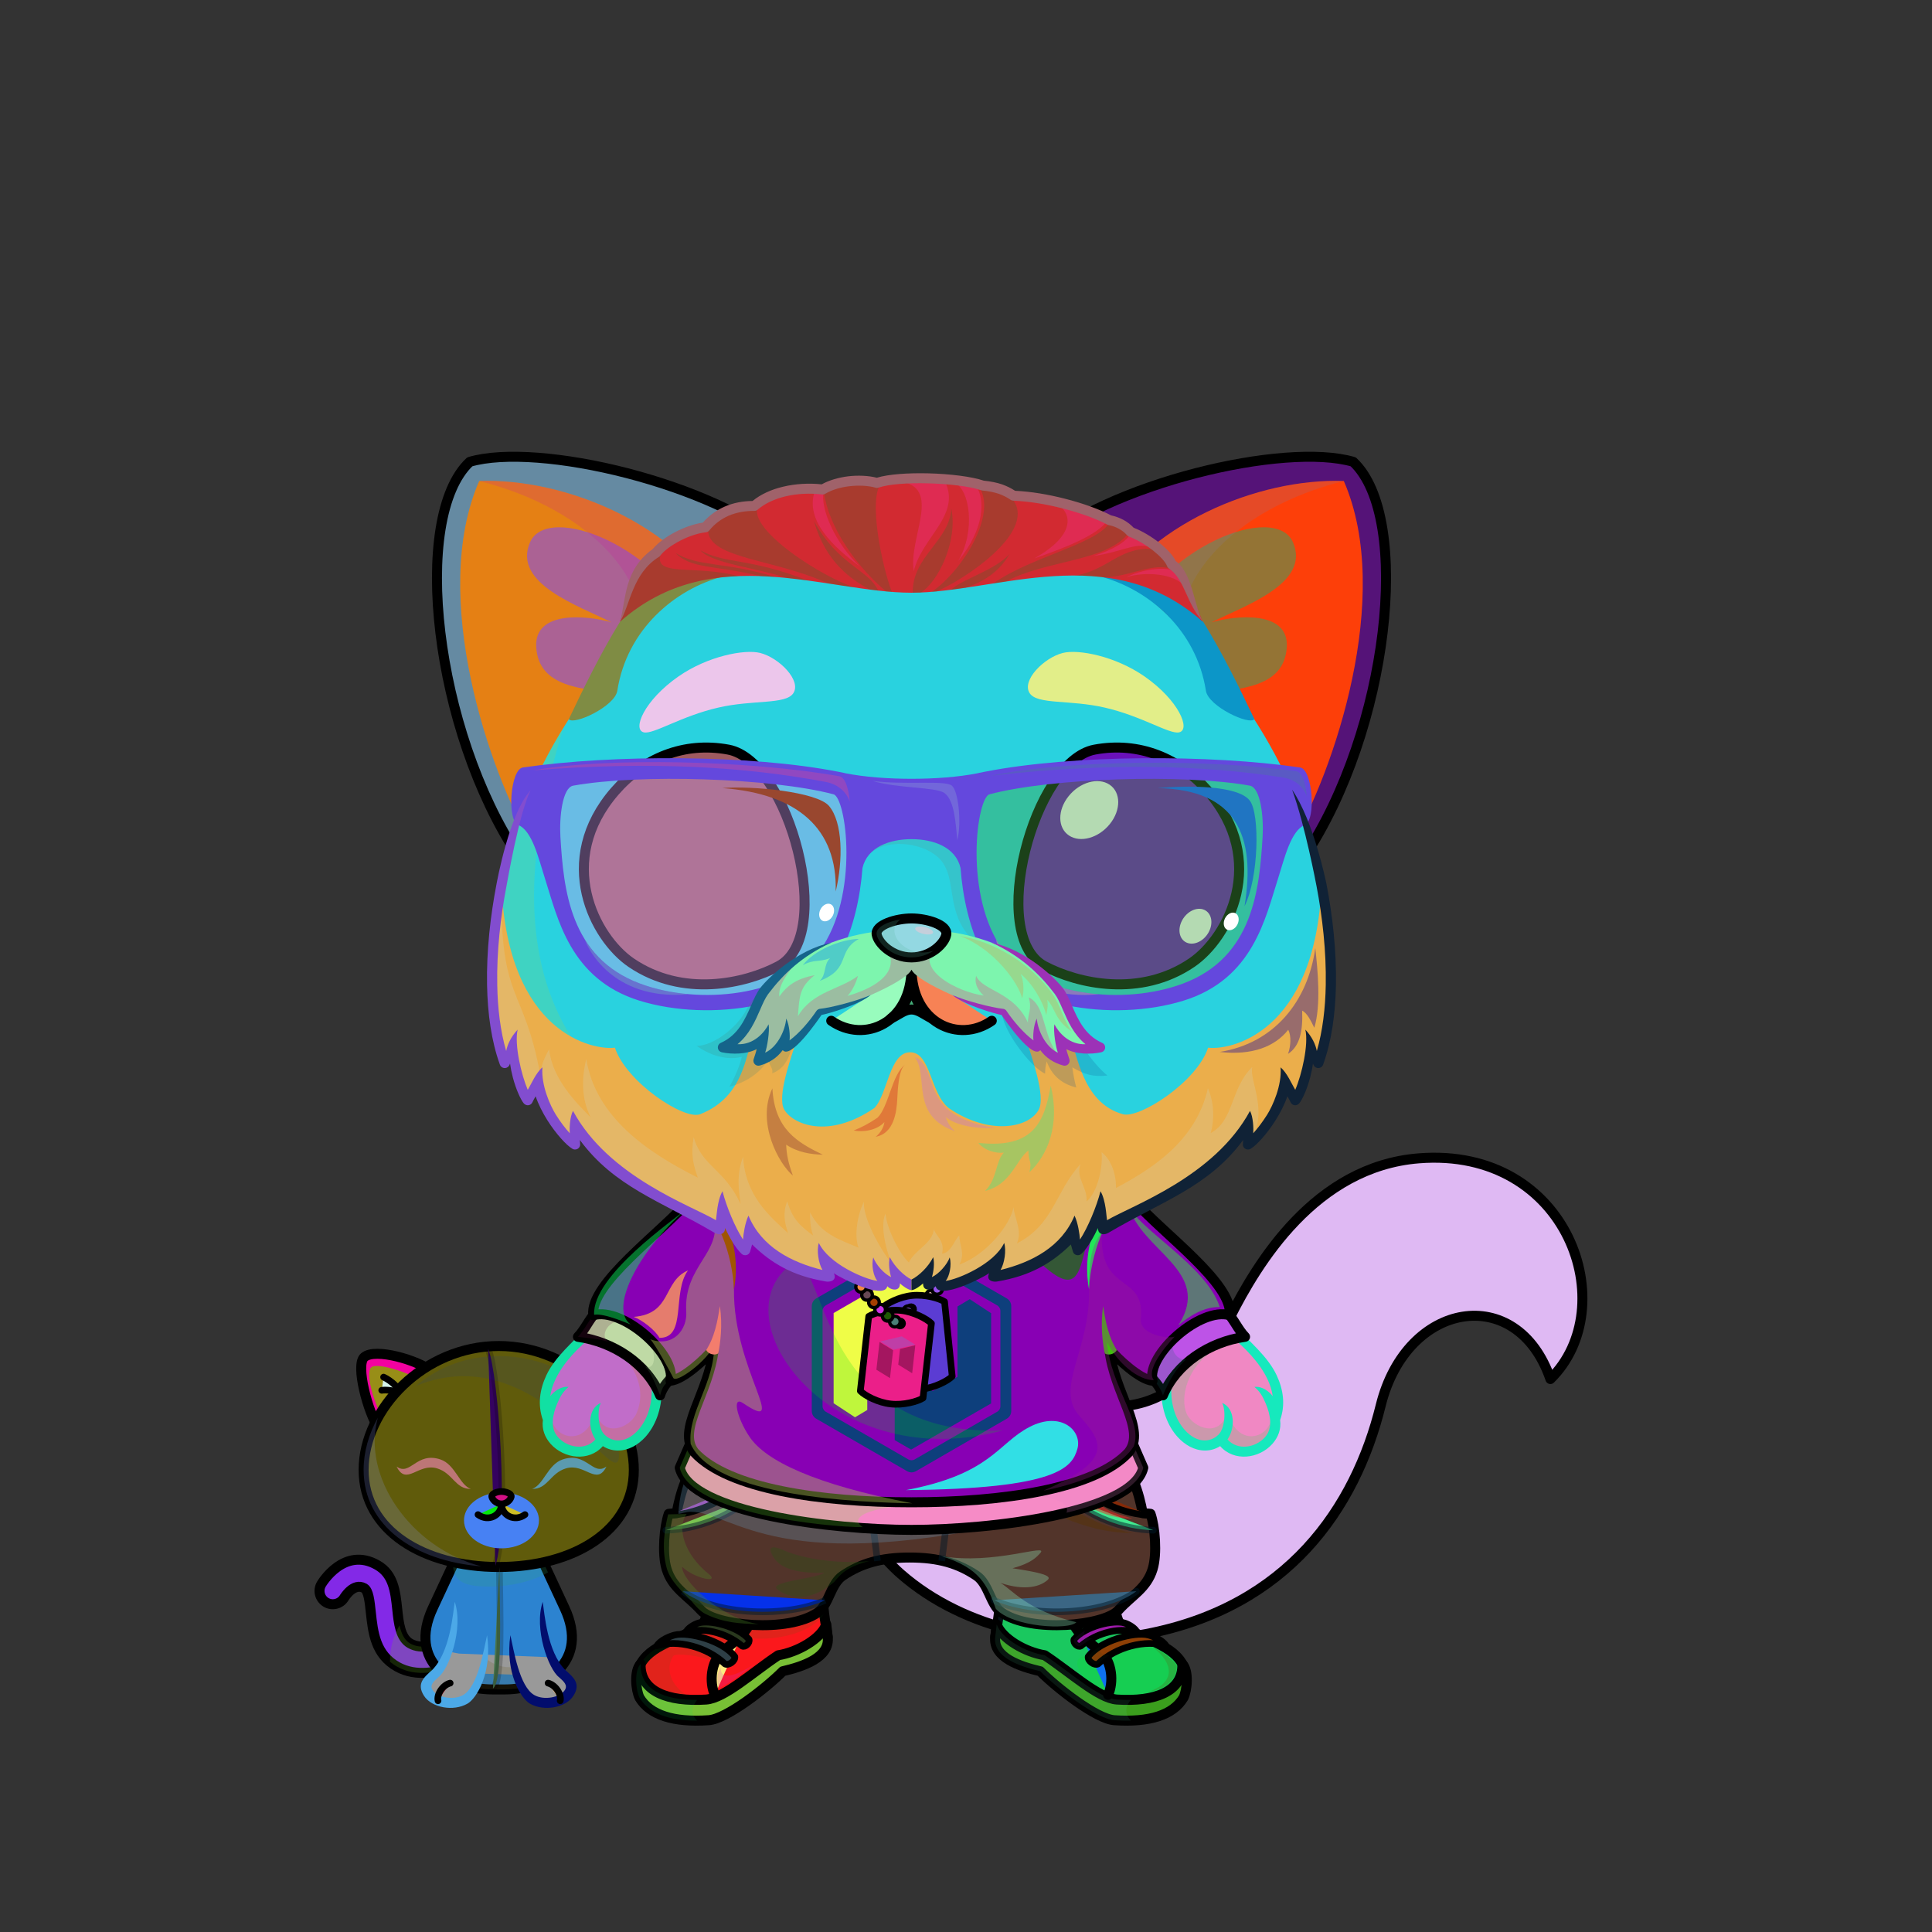 <?xml version="1.0" encoding="UTF-8"?><!DOCTYPE svg PUBLIC "-//W3C//DTD SVG 1.1//EN" "http://www.w3.org/Graphics/SVG/1.1/DTD/svg11.dtd"><!-- Creator: CorelDRAW X7 --><svg xmlns="http://www.w3.org/2000/svg" xmlns:xlink="http://www.w3.org/1999/xlink" xml:space="preserve" width="290mm" height="290mm" version="1.1" style="shape-rendering:geometricPrecision; text-rendering:geometricPrecision; image-rendering:optimizeQuality; fill-rule:evenodd; clip-rule:evenodd" viewBox="0 0 29000 29000">
 <rect x="0" y="0" width="29000" height="29000" fill="#333333" stroke="none"/>
 <defs>
  <style type="text/css">
   <![CDATA[
    .str3 {stroke:black;stroke-width:100;stroke-linecap:round;stroke-linejoin:round;stroke-opacity:0.2}
    .str7 {stroke:#001929;stroke-width:100;stroke-opacity:0.502}
    .str5 {stroke:#001929;stroke-width:100;stroke-linecap:round;stroke-linejoin:round;stroke-opacity:0.502}
    .str8 {stroke:black;stroke-width:50}
    .str1 {stroke:black;stroke-width:150}
    .str6 {stroke:black;stroke-width:100;stroke-linecap:round;stroke-linejoin:round}
    .str2 {stroke:black;stroke-width:100;stroke-linecap:round;stroke-linejoin:round}
    .str4 {stroke:black;stroke-width:150;stroke-linecap:round;stroke-linejoin:round}
    .str0 {stroke:black;stroke-width:150;stroke-linecap:round;stroke-linejoin:round}
    .fil3 {fill:none}
    .fil12 {fill:none}
    .fil33 {fill:none}
    .fil14 {fill:black}
    .fil8 {fill:gray}
    .fil7 {fill:#999999}
    .fil1 {fill:#FEFEFE}
    .fil9 {fill:#FFCCCC}
    .fil75 {fill:white}
    .fil15 {fill:black;fill-rule:nonzero}
    .fil23 {fill:black;fill-opacity:0.102}
    .fil16 {fill:white;fill-opacity:0.102}
    .fil5 {fill:black;fill-opacity:0.2}
    .fil69 {fill:#634528;fill-opacity:0.2}
    .fil2 {fill:#663300;fill-opacity:0.2}
    .fil27 {fill:white;fill-opacity:0.2}
    .fil43 {fill:black;fill-opacity:0.302}
    .fil81 {fill:#C86432;fill-opacity:0.302}
    .fil82 {fill:#CCCCCC;fill-opacity:0.302}
    .fil86 {fill:#D9C2AB;fill-opacity:0.302}
    .fil34 {fill:#003D61;fill-opacity:0.302}
    .fil42 {fill:black;fill-opacity:0.4}
    .fil41 {fill:black;fill-opacity:0.4}
    .fil79 {fill:#99FFFF;fill-opacity:0.4}
    .fil85 {fill:#D9C2AB;fill-opacity:0.4}
    .fil44 {fill:black;fill-opacity:0.502}
    .fil35 {fill:white;fill-opacity:0.502}
    .fil88 {fill:white;fill-opacity:0.502}
    .fil68 {fill:url(#id0)}
    .fil47 {fill:url(#id1)}
    .fil46 {fill:url(#id2)}
    .fil83 {fill:url(#id3)}
    .fil84 {fill:url(#id4)}
    .fil71 {fill:url(#id5)}
    .fil4 {fill:url(#id6)}
    .fil48 {fill:url(#id7)}
    .fil13 {fill:url(#id8)}
    .fil18 {fill:url(#id9)}
    .fil0 {fill:url(#id10)}
    .fil11 {fill:url(#id11)}
    .fil45 {fill:url(#id12)}
    .fil89 {fill:url(#id13)}
    .fil30 {fill:url(#id14)}
    .fil70 {fill:url(#id15)}
    .fil6 {fill:url(#id16)}
    .fil90 {fill:url(#id17)}
    .fil31 {fill:url(#id18)}
    .fil22 {fill:url(#id19)}
    .fil91 {fill:url(#id20)}
    .fil77 {fill:url(#id21)}
    .fil73 {fill:url(#id22)}
    .fil57 {fill:url(#id23)}
    .fil53 {fill:url(#id24)}
    .fil59 {fill:url(#id25)}
    .fil24 {fill:url(#id26)}
    .fil26 {fill:url(#id27)}
    .fil56 {fill:url(#id28)}
    .fil58 {fill:url(#id29)}
    .fil60 {fill:url(#id30)}
    .fil25 {fill:url(#id31)}
    .fil74 {fill:url(#id32)}
    .fil55 {fill:url(#id33)}
    .fil78 {fill:url(#id34)}
    .fil54 {fill:url(#id35)}
    .fil80 {fill:url(#id36)}
    .fil51 {fill:url(#id37)}
    .fil61 {fill:url(#id38)}
    .fil52 {fill:url(#id39)}
    .fil50 {fill:url(#id40)}
    .fil67 {fill:url(#id41)}
    .fil21 {fill:url(#id42)}
    .fil19 {fill:url(#id43)}
    .fil20 {fill:url(#id44)}
    .fil28 {fill:url(#id45)}
    .fil66 {fill:url(#id46)}
    .fil63 {fill:url(#id47)}
    .fil87 {fill:url(#id48)}
    .fil10 {fill:url(#id49)}
    .fil64 {fill:url(#id50)}
    .fil76 {fill:url(#id51)}
    .fil72 {fill:url(#id52)}
    .fil65 {fill:url(#id53)}
    .fil17 {fill:url(#id54)}
    .fil62 {fill:url(#id55)}
    .fil29 {fill:url(#id56)}
    .fil32 {fill:url(#id57)}
    .fil39 {fill:url(#id58)}
    .fil40 {fill:url(#id59)}
    .fil38 {fill:url(#id60)}
    .fil37 {fill:url(#id61)}
    .fil36 {fill:url(#id62)}
    .fil49 {fill:url(#id63);fill-rule:nonzero}
   ]]>
  </style>
  <linearGradient id="id0" gradientUnits="userSpaceOnUse" x1="13681.9" y1="17936.7" x2="13681.9" y2="7484.8">
   <stop offset="0" style="stop-opacity:1; stop-color:#C4C1AE"/>
   <stop offset="0.388" style="stop-opacity:1; stop-color:#E8E4D8"/>
   <stop offset="1" style="stop-opacity:1; stop-color:#FAF9F5"/>
  </linearGradient>
  <linearGradient id="id1" gradientUnits="userSpaceOnUse" x1="14403.9" y1="22535.5" x2="15378.7" y2="21160.3">
   <stop offset="0" style="stop-opacity:1; stop-color:#2B2D38"/>
   <stop offset="1" style="stop-opacity:1; stop-color:#3B3E4D"/>
  </linearGradient>
  <linearGradient id="id2" gradientUnits="userSpaceOnUse" x1="15060.7" y1="19211.3" x2="16094.8" y2="17752.5">
   <stop offset="0" style="stop-opacity:1; stop-color:#2F3240"/>
   <stop offset="1" style="stop-opacity:1; stop-color:#575D70"/>
  </linearGradient>
  <linearGradient id="id3" gradientUnits="userSpaceOnUse" x1="10029.1" y1="19276.3" x2="17334.7" y2="13308.3">
   <stop offset="0" style="stop-opacity:1; stop-color:#4F2B0C"/>
   <stop offset="0.502" style="stop-opacity:1; stop-color:#874F1E"/>
   <stop offset="1" style="stop-opacity:1; stop-color:#BF8C5F"/>
  </linearGradient>
  <linearGradient id="id4" gradientUnits="userSpaceOnUse" xlink:href="#id3" x1="12182.3" y1="16210.1" x2="15181.6" y2="13703.2">
  </linearGradient>
  <linearGradient id="id5" gradientUnits="userSpaceOnUse" x1="15694.5" y1="10819.6" x2="17499.8" y2="9962.06">
   <stop offset="0" style="stop-opacity:1; stop-color:#A88363"/>
   <stop offset="1" style="stop-opacity:1; stop-color:#E0C2A8"/>
  </linearGradient>
  <linearGradient id="id6" gradientUnits="userSpaceOnUse" x1="7226.18" y1="24626.2" x2="4953.78" y2="23895.8">
   <stop offset="0" style="stop-opacity:1; stop-color:#4D4D4D"/>
   <stop offset="0.651" style="stop-opacity:1; stop-color:#999999"/>
   <stop offset="1" style="stop-opacity:1; stop-color:#999999"/>
  </linearGradient>
  <linearGradient id="id7" gradientUnits="userSpaceOnUse" x1="9649.17" y1="19956.9" x2="10189.8" y2="19194.2">
   <stop offset="0" style="stop-opacity:1; stop-color:#151824"/>
   <stop offset="1" style="stop-opacity:1; stop-color:#27283B"/>
  </linearGradient>
  <linearGradient id="id8" gradientUnits="userSpaceOnUse" x1="7402.67" y1="22391.4" x2="7653.01" y2="23264">
   <stop offset="0" style="stop-opacity:1; stop-color:white"/>
   <stop offset="1" style="stop-opacity:1; stop-color:#CCCCCC"/>
  </linearGradient>
  <linearGradient id="id9" gradientUnits="userSpaceOnUse" x1="15991.1" y1="17773.3" x2="17371" y2="20872.6">
   <stop offset="0" style="stop-opacity:1; stop-color:#999999"/>
   <stop offset="0.878" style="stop-opacity:1; stop-color:#CCCCCC"/>
   <stop offset="1" style="stop-opacity:1; stop-color:#CCCCCC"/>
  </linearGradient>
  <linearGradient id="id10" gradientUnits="userSpaceOnUse" x1="18886.7" y1="24828.8" x2="17338.6" y2="17156.2">
   <stop offset="0" style="stop-opacity:1; stop-color:#C4C1AE"/>
   <stop offset="0.502" style="stop-opacity:1; stop-color:#E8E4D8"/>
   <stop offset="1" style="stop-opacity:1; stop-color:#FAF9F5"/>
  </linearGradient>
  <linearGradient id="id11" gradientUnits="userSpaceOnUse" x1="7562.06" y1="23539.9" x2="7409.58" y2="20185.4">
   <stop offset="0" style="stop-opacity:1; stop-color:#4D4D4D"/>
   <stop offset="1" style="stop-opacity:1; stop-color:#999999"/>
  </linearGradient>
  <linearGradient id="id12" gradientUnits="userSpaceOnUse" x1="17040.4" y1="18454.3" x2="18200" y2="19514">
   <stop offset="0" style="stop-opacity:1; stop-color:#434657"/>
   <stop offset="1" style="stop-opacity:1; stop-color:#575D70"/>
  </linearGradient>
  <linearGradient id="id13" gradientUnits="userSpaceOnUse" xlink:href="#id5" x1="16643" y1="10225.2" x2="18708.8" y2="9243.94">
  </linearGradient>
  <linearGradient id="id14" gradientUnits="userSpaceOnUse" x1="10050.1" y1="24526.7" x2="10841.8" y2="24987.7">
   <stop offset="0" style="stop-opacity:1; stop-color:#E6DDDD"/>
   <stop offset="1" style="stop-opacity:1; stop-color:white"/>
  </linearGradient>
  <linearGradient id="id15" gradientUnits="userSpaceOnUse" xlink:href="#id5" x1="9864.1" y1="10819.6" x2="11669.4" y2="9962.05">
  </linearGradient>
  <linearGradient id="id16" gradientUnits="userSpaceOnUse" xlink:href="#id6" x1="7584.69" y1="23240.8" x2="7386.95" y2="25359.4">
  </linearGradient>
  <linearGradient id="id17" gradientUnits="userSpaceOnUse" xlink:href="#id5" x1="8658.33" y1="10225.2" x2="10724.2" y2="9243.94">
  </linearGradient>
  <linearGradient id="id18" gradientUnits="userSpaceOnUse" xlink:href="#id14" x1="10444.3" y1="24342.2" x2="11090.4" y2="24718.4">
  </linearGradient>
  <linearGradient id="id19" gradientUnits="userSpaceOnUse" x1="14939.4" y1="24773.8" x2="17772.3" y2="24773.8">
   <stop offset="0" style="stop-opacity:1; stop-color:#E6DDDD"/>
   <stop offset="0.631" style="stop-opacity:1; stop-color:#E4DBDB"/>
   <stop offset="1" style="stop-opacity:1; stop-color:white"/>
  </linearGradient>
  <linearGradient id="id20" gradientUnits="userSpaceOnUse" xlink:href="#id3" x1="11461.3" y1="9902.4" x2="15899" y2="6621.4">
  </linearGradient>
  <linearGradient id="id21" gradientUnits="userSpaceOnUse" x1="15278.9" y1="13058.1" x2="18308.6" y2="13058.1">
   <stop offset="0" style="stop-opacity:1; stop-color:#0095E0"/>
   <stop offset="0.502" style="stop-opacity:1; stop-color:#99FFFF"/>
   <stop offset="1" style="stop-opacity:1; stop-color:#0095E0"/>
  </linearGradient>
  <linearGradient id="id22" gradientUnits="userSpaceOnUse" xlink:href="#id21" x1="9055.3" y1="13058.1" x2="12085" y2="13058.1">
  </linearGradient>
  <linearGradient id="id23" gradientUnits="userSpaceOnUse" x1="13302.4" y1="19676.8" x2="13346.5" y2="19824.6">
   <stop offset="0" style="stop-opacity:1; stop-color:#CCCCCC"/>
   <stop offset="1" style="stop-opacity:1; stop-color:#FEFEFE"/>
  </linearGradient>
  <linearGradient id="id24" gradientUnits="userSpaceOnUse" xlink:href="#id23" x1="13440.7" y1="19586.4" x2="14087.8" y2="20710">
  </linearGradient>
  <linearGradient id="id25" gradientUnits="userSpaceOnUse" xlink:href="#id23" x1="13096.5" y1="19474.8" x2="13140.6" y2="19622.7">
  </linearGradient>
  <linearGradient id="id26" gradientUnits="userSpaceOnUse" xlink:href="#id19" x1="14936.8" y1="25105.2" x2="17814.7" y2="25105.2">
  </linearGradient>
  <linearGradient id="id27" gradientUnits="userSpaceOnUse" xlink:href="#id14" x1="16273.5" y1="24342.3" x2="16919.6" y2="24718.3">
  </linearGradient>
  <linearGradient id="id28" gradientUnits="userSpaceOnUse" xlink:href="#id23" x1="13410.4" y1="19763.2" x2="13454.5" y2="19911.1">
  </linearGradient>
  <linearGradient id="id29" gradientUnits="userSpaceOnUse" xlink:href="#id23" x1="13189.7" y1="19584.5" x2="13233.8" y2="19732.4">
  </linearGradient>
  <linearGradient id="id30" gradientUnits="userSpaceOnUse" xlink:href="#id23" x1="12992.2" y1="19362.7" x2="13036.3" y2="19510.5">
  </linearGradient>
  <linearGradient id="id31" gradientUnits="userSpaceOnUse" xlink:href="#id14" x1="16522.1" y1="24526.8" x2="17313.8" y2="24987.6">
  </linearGradient>
  <linearGradient id="id32" gradientUnits="userSpaceOnUse" x1="10316" y1="11494.4" x2="10951.1" y2="14182.5">
   <stop offset="0" style="stop-opacity:1; stop-color:black"/>
   <stop offset="1" style="stop-opacity:1; stop-color:#000066"/>
  </linearGradient>
  <linearGradient id="id33" gradientUnits="userSpaceOnUse" xlink:href="#id23" x1="13288.3" y1="19755.1" x2="13606.9" y2="20989.7">
  </linearGradient>
  <linearGradient id="id34" gradientUnits="userSpaceOnUse" xlink:href="#id32" x1="17047.8" y1="11494.4" x2="16412.8" y2="14182.5">
  </linearGradient>
  <linearGradient id="id35" gradientUnits="userSpaceOnUse" xlink:href="#id23" x1="13610.3" y1="19607.8" x2="13654.4" y2="19755.7">
  </linearGradient>
  <linearGradient id="id36" gradientUnits="userSpaceOnUse" x1="10652.2" y1="15934.9" x2="16711.7" y2="10609.9">
   <stop offset="0" style="stop-opacity:1; stop-color:black"/>
   <stop offset="1" style="stop-opacity:1; stop-color:#302E2D"/>
  </linearGradient>
  <linearGradient id="id37" gradientUnits="userSpaceOnUse" xlink:href="#id23" x1="13958.3" y1="19371.5" x2="14002.4" y2="19519.4">
  </linearGradient>
  <linearGradient id="id38" gradientUnits="userSpaceOnUse" xlink:href="#id23" x1="12903.3" y1="19242.3" x2="12947.4" y2="19390.2">
  </linearGradient>
  <linearGradient id="id39" gradientUnits="userSpaceOnUse" xlink:href="#id23" x1="14044.4" y1="19274.2" x2="14088.5" y2="19422">
  </linearGradient>
  <linearGradient id="id40" gradientUnits="userSpaceOnUse" x1="13448.8" y1="21174.5" x2="13023.8" y2="19114.5">
   <stop offset="0" style="stop-opacity:1; stop-color:white"/>
   <stop offset="0.529" style="stop-opacity:1; stop-color:white"/>
   <stop offset="1" style="stop-opacity:1; stop-color:#D2D9DB"/>
  </linearGradient>
  <linearGradient id="id41" gradientUnits="userSpaceOnUse" x1="19394.5" y1="8671.83" x2="16912.3" y2="9656.55">
   <stop offset="0" style="stop-opacity:1; stop-color:#E4BBB9"/>
   <stop offset="1" style="stop-opacity:1; stop-color:#B88383"/>
  </linearGradient>
  <linearGradient id="id42" gradientUnits="userSpaceOnUse" x1="8885.28" y1="21782.8" x2="9155.66" y2="19875.5">
   <stop offset="0" style="stop-opacity:1; stop-color:#FAF9F5"/>
   <stop offset="1" style="stop-opacity:1; stop-color:#E8E4D8"/>
  </linearGradient>
  <linearGradient id="id43" gradientUnits="userSpaceOnUse" xlink:href="#id42" x1="18478.6" y1="21782.8" x2="18208.2" y2="19875.5">
  </linearGradient>
  <linearGradient id="id44" gradientUnits="userSpaceOnUse" xlink:href="#id9" x1="11500.1" y1="17779.5" x2="9865.46" y2="20866.3">
  </linearGradient>
  <linearGradient id="id45" gradientUnits="userSpaceOnUse" x1="9591.51" y1="24773.8" x2="12424.5" y2="24773.8">
   <stop offset="0" style="stop-opacity:1; stop-color:#E6DDDD"/>
   <stop offset="0.439" style="stop-opacity:1; stop-color:white"/>
   <stop offset="1" style="stop-opacity:1; stop-color:#F2EFEF"/>
  </linearGradient>
  <linearGradient id="id46" gradientUnits="userSpaceOnUse" x1="20399.3" y1="8930.96" x2="16548.6" y2="10947.2">
   <stop offset="0" style="stop-opacity:1; stop-color:#F5E2E2"/>
   <stop offset="1" style="stop-opacity:1; stop-color:#C49D9D"/>
  </linearGradient>
  <linearGradient id="id47" gradientUnits="userSpaceOnUse" xlink:href="#id46" x1="6964.57" y1="8930.96" x2="10815.3" y2="10947.2">
  </linearGradient>
  <linearGradient id="id48" gradientUnits="userSpaceOnUse" x1="13681.9" y1="13786.3" x2="13681.9" y2="14371">
   <stop offset="0" style="stop-opacity:1; stop-color:#FFCCCC"/>
   <stop offset="1" style="stop-opacity:1; stop-color:#9C6466"/>
  </linearGradient>
  <linearGradient id="id49" gradientUnits="userSpaceOnUse" xlink:href="#id48" x1="13681.9" y1="13793.7" x2="13681.9" y2="14350.6">
  </linearGradient>
  <linearGradient id="id50" gradientUnits="userSpaceOnUse" xlink:href="#id41" x1="7969.38" y1="8671.83" x2="10451.5" y2="9656.55">
  </linearGradient>
  <linearGradient id="id51" gradientUnits="userSpaceOnUse" x1="16542.4" y1="14683.6" x2="17344.5" y2="11312.6">
   <stop offset="0" style="stop-opacity:1; stop-color:#0095E0"/>
   <stop offset="1" style="stop-opacity:1; stop-color:black"/>
  </linearGradient>
  <linearGradient id="id52" gradientUnits="userSpaceOnUse" xlink:href="#id51" x1="10821.5" y1="14683.6" x2="10019.4" y2="11312.6">
  </linearGradient>
  <linearGradient id="id53" gradientUnits="userSpaceOnUse" x1="19618.7" y1="7429.16" x2="16705.8" y2="12287.9">
   <stop offset="0" style="stop-opacity:1; stop-color:#FAF9F5"/>
   <stop offset="0.502" style="stop-opacity:1; stop-color:#E8E4D8"/>
   <stop offset="1" style="stop-opacity:1; stop-color:#C4C1AE"/>
  </linearGradient>
  <linearGradient id="id54" gradientUnits="userSpaceOnUse" xlink:href="#id48" x1="7527.84" y1="22387.9" x2="7527.84" y2="22573.8">
  </linearGradient>
  <linearGradient id="id55" gradientUnits="userSpaceOnUse" xlink:href="#id53" x1="7745.19" y1="7429.16" x2="10658" y2="12287.9">
  </linearGradient>
  <linearGradient id="id56" gradientUnits="userSpaceOnUse" xlink:href="#id45" x1="9549.21" y1="25105.2" x2="12427" y2="25105.2">
  </linearGradient>
  <linearGradient id="id57" gradientUnits="userSpaceOnUse" x1="10813.8" y1="24203.7" x2="16493.7" y2="21987.4">
   <stop offset="0" style="stop-opacity:1; stop-color:#6A96B0"/>
   <stop offset="0.51" style="stop-opacity:1; stop-color:#91B9D1"/>
   <stop offset="1" style="stop-opacity:1; stop-color:#B8DDF2"/>
  </linearGradient>
  <linearGradient id="id58" gradientUnits="userSpaceOnUse" x1="8845.12" y1="20711.9" x2="10000" y2="19924.2">
   <stop offset="0" style="stop-opacity:1; stop-color:#0B0C14"/>
   <stop offset="1" style="stop-opacity:1; stop-color:#3B3F4F"/>
  </linearGradient>
  <linearGradient id="id59" gradientUnits="userSpaceOnUse" xlink:href="#id58" x1="10499.9" y1="22232.7" x2="16864" y2="17892.5">
  </linearGradient>
  <linearGradient id="id60" gradientUnits="userSpaceOnUse" xlink:href="#id58" x1="12431.3" y1="18961.8" x2="14932.5" y2="17256">
  </linearGradient>
  <linearGradient id="id61" gradientUnits="userSpaceOnUse" xlink:href="#id58" x1="11695" y1="23491.1" x2="15668.9" y2="20780.8">
  </linearGradient>
  <linearGradient id="id62" gradientUnits="userSpaceOnUse" xlink:href="#id58" x1="17363.9" y1="20711.9" x2="18518.7" y2="19924.2">
  </linearGradient>
  <linearGradient id="id63" gradientUnits="userSpaceOnUse" x1="14008.1" y1="22050.7" x2="13355.8" y2="18734.6">
   <stop offset="0" style="stop-opacity:1; stop-color:#50B748"/>
   <stop offset="0.431" style="stop-opacity:1; stop-color:#4DB045"/>
   <stop offset="1" style="stop-opacity:1; stop-color:#2E7529"/>
  </linearGradient>
 </defs>
 <g id="Tail">
  <animateTransform type="translate" values="0;0 200;0;0 200;0;0 200;0;0 200;0" dur="10" repeatCount="indefinite" additive="sum" attributeName="transform"/>
  <path class="fil0" d="M12493 21526c-108,-680 218,-1106 853,-1371 407,-170 968,-507 1548,103 1079,929 2559,1508 3570,-489 406,-803 1273,-2258 2832,-2382 2253,-180 3068,2240 1976,3313 -500,-1453 -2159,-1175 -2547,396 -382,1547 -1398,3025 -3525,3432 -1254,239 -2716,-59 -3679,-902 -591,-518 -901,-1308 -1028,-2100z" style="fill:#c1b36f"/>
  <path class="fil1" d="M22964 17853c907,726 1061,2107 308,2847 -261,-756 -835,-1043 -1380,-924 -50,-246 -83,-491 41,-633 381,-439 694,-22 600,-768 -39,-309 178,-491 431,-522z" style="fill:#bdd2f4"/>
  <path class="fil2" d="M12493 21526c-34,-212 -25,-399 22,-565 118,7 216,-8 261,-76l227 -136c303,-16 813,941 1117,926 874,2545 4567,3180 6171,593 -550,1070 -1516,1958 -3091,2260 -1254,239 -2716,-59 -3679,-902 -591,-518 -901,-1308 -1028,-2100z" style="fill:#f109fa"/>
  <path class="fil2" d="M23272 20700c-500,-1453 -2159,-1175 -2547,396 -54,221 -122,441 -204,656 -306,-3218 2952,-2873 2751,-1052z" style="fill:#454967"/>
  <path class="fil3 str0" d="M12493 21526c-108,-680 218,-1106 853,-1371 407,-170 968,-507 1548,103 1079,929 2559,1508 3570,-489 406,-803 1273,-2258 2832,-2382 2253,-180 3068,2240 1976,3313 -500,-1453 -2159,-1175 -2547,396 -382,1547 -1398,3025 -3525,3432 -1254,239 -2716,-59 -3679,-902 -591,-518 -901,-1308 -1028,-2100z" style="fill:#dfb9f3"/>
 </g>
 <g id="Toycat">
  <path class="fil4 str1" d="M7064 24418c88,-66 213,-49 280,39 66,88 48,213 -40,280 -2,2 -774,595 -1338,283 -332,-184 -367,-514 -400,-820 -18,-167 -34,-323 -99,-361 -160,-91 -301,145 -301,145 -57,94 -180,124 -274,67 -94,-58 -124,-180 -67,-274 1,-2 337,-573 840,-284 242,138 269,393 298,665 22,207 46,430 197,513 333,185 902,-252 904,-253z" style="fill:#8329e7"/>
  <path class="fil5" d="M7064 24418c88,-66 213,-49 280,39 66,88 48,213 -40,280 -2,2 -774,595 -1338,283 -42,-23 -79,-49 -112,-76 0,-7 0,-13 0,-19 0,-192 52,-372 143,-528 26,120 71,223 163,274 333,185 902,-252 904,-253z" style="fill:#70bb27"/>
  <path class="fil6 str1" d="M7486 23241l572 0 418 899c372,798 -277,1219 -898,1219l-92 0 -93 0c-620,0 -1270,-421 -898,-1219l419 -899 572 0z" style="fill:#2c83d0"/>
  <path class="fil5" d="M7486 23241l572 0 168 361c-222,132 -571,213 -860,213 -289,0 -536,-24 -563,-283l111 -291 572 0z" style="fill:#33a772"/>
  <polygon class="fil7" points="6890,24821 6729,24791 6516,25140 6403,25317 6580,25520 6965,25535 7138,25320 7213,25121 7742,25138 7981,25516 8418,25546 8585,25284 8311,24878 "/>
  <path class="fil5" d="M7840 25334c-113,20 -230,25 -354,25 -129,0 -241,-4 -358,-26 71,-135 129,-314 146,-453 141,118 272,157 453,143 49,143 69,231 113,311z" style="fill:#6c5a22"/>
  <path class="fil8 str1" d="M9287 21439c161,-235 353,-951 217,-1068 -166,-142 -806,46 -1022,217 245,273 560,578 805,851z" style="fill:#f98e2a"/>
  <path class="fil9" d="M9168 21399c138,-201 342,-767 232,-874 -89,-87 -648,103 -833,249 210,234 391,391 601,625z" style="fill:#284ad4"/>
  <path class="fil3 str2" d="M9242 20869c-60,-9 -203,-3 -301,63 40,-99 160,-209 273,-261" style="fill:#f3f00a"/>
  <path class="fil8 str1" d="M5684 21439c-161,-235 -352,-951 -216,-1068 165,-142 806,46 1022,217 -246,273 -560,578 -806,851z" style="fill:#f302a0"/>
  <path class="fil9" d="M5804 21399c-138,-201 -342,-767 -232,-874 88,-87 648,103 833,249 -210,234 -391,391 -601,625z" style="fill:#988e17"/>
  <path class="fil3 str2" d="M5730 20869c59,-9 202,-3 301,63 -40,-99 -161,-209 -273,-261" style="fill:#d5f4ea"/>
  <path class="fil10 str0" d="M13682 13794c-237,0 -566,92 -541,229 23,127 240,328 541,328 301,0 518,-201 541,-328 25,-137 -304,-229 -541,-229z" style="fill:#50ec00"/>
  <path class="fil11 str1" d="M7486 20204c1120,0 2028,943 2028,1859 0,916 -908,1458 -2028,1458 -1120,0 -2028,-542 -2028,-1458 0,-916 908,-1859 2028,-1859z" style="fill:#605b0b"/>
  <path class="fil5" d="M7222 23511c-996,-79 -1764,-605 -1764,-1448 0,-267 77,-537 214,-784 -246,877 479,1947 1550,2232z" style="fill:#8c9deb"/>
  <path class="fil12 str3" d="M7327 20245c157,378 312,2618 109,3259" style="fill:#34025f"/>
  <path class="fil13" d="M7658 22414c248,44 432,210 432,408 0,232 -251,419 -562,419 -311,0 -563,-187 -563,-419 0,-198 185,-364 433,-408 40,19 84,29 130,29 46,0 90,-10 130,-29z" style="fill:#4781f3"/>
  <path class="fil14" d="M7067 22349c-171,-60 -233,-367 -456,-442 -360,-122 -452,257 -658,106 147,300 325,-58 608,28 240,73 272,312 506,308z" style="fill:#bd7676"/>
  <path class="fil14" d="M7988 22349c172,-60 234,-367 457,-442 360,-122 452,257 658,106 -147,300 -326,-58 -608,28 -240,73 -273,312 -507,308z" style="fill:#5b9aaf"/>
  <path class="fil3 str2" d="M7175 22735c156,115 353,11 353,-161" style="fill:#05e90c"/>
  <path class="fil3 str2" d="M7880 22735c-155,115 -352,11 -352,-161" style="fill:#cebf27"/>
  <path class="fil15" d="M6826 24044c135,406 -89,1011 -244,1130 -78,69 -135,122 -88,195 35,56 113,95 200,110 89,15 184,6 256,-35 227,-127 311,-686 361,-899 81,558 -156,950 -295,1028 -105,60 -238,75 -358,54 -124,-22 -236,-82 -293,-171 -113,-178 -13,-270 123,-390 273,-276 311,-858 338,-1022z" style="fill:#4ca9e8"/>
  <path class="fil15" d="M8146 24044c-135,406 88,1011 243,1130 78,69 136,122 89,195 -36,56 -113,95 -201,110 -88,15 -184,6 -256,-35 -227,-127 -311,-686 -360,-899 -82,558 156,950 294,1028 106,60 239,75 359,54 123,-22 236,-82 292,-171 114,-178 14,-270 -122,-390 -273,-276 -311,-858 -338,-1022z" style="fill:#020d6d"/>
  <path class="fil12 str3" d="M7496 23524c8,736 49,1705 -97,1824" style="fill:#4a764e"/>
  <path class="fil3 str2" d="M6757 25264c-113,29 -204,170 -182,265" style="fill:#e74754"/>
  <path class="fil3 str2" d="M8227 25264c113,29 204,170 182,265" style="fill:#efae62"/>
  <path class="fil16" d="M6244 20804c1061,-913 2847,-337 3030,856 182,1193 -1067,-1666 -3030,-856z" style="fill:#012bca"/>
  <path class="fil17 str2" d="M7528 22388c-64,0 -153,31 -146,77 6,42 65,109 146,109 81,0 139,-67 146,-109 6,-46 -82,-77 -146,-77z" style="fill:#d11085"/>
 </g>
 <g id="RightHand">
  <animateTransform type="translate" values="0;0 200;0;0 200;0;0 200;0;0 200;0" dur="10" repeatCount="indefinite" additive="sum" attributeName="transform"/>
  <path class="fil18" d="M16231 17709c1007,345 1819,1401 2257,2165 289,504 -636,1265 -911,1014 -627,-574 -1209,-620 -1689,-543 -742,120 -1353,-1920 -931,-2545 422,-21 934,-40 1274,-91z" style="fill:#4738c9"/>
  <path class="fil5" d="M17512 20830c-602,-518 -1160,-559 -1624,-485 -171,28 -335,-59 -481,-217 -325,-472 753,-1098 1039,-656 261,403 734,847 1111,1126 -2,93 16,193 -45,232l0 0 0 0z" style="fill:#4807f1"/>
  <path class="fil3 str0" d="M16477 20333c340,47 711,200 1100,555 275,251 1152,-509 864,-1013 -438,-763 -1203,-1821 -2210,-2166 -90,-31 -172,-59 -246,-84" style="fill:#fbeab5"/>
 </g>
 <g id="RightPaw">
  <animateTransform type="translate" values="0;0 200;0;0 200;0;0 200;0;0 200;0" dur="10" repeatCount="indefinite" additive="sum" attributeName="transform"/>
  <g id="_2791389017040">
   <path class="fil19" d="M17501 20836c-31,672 506,1059 828,766 253,397 884,103 809,-293 203,-535 -266,-1036 -634,-1325 -198,-64 -364,-248 -462,44 -114,341 -157,279 -402,398 -164,79 -11,352 -139,410z" style="fill:#f088c3"/>
   <path class="fil2" d="M17501 20836c-31,672 506,1059 828,766 341,429 911,24 753,-293 -65,297 -520,408 -657,-118 -113,412 -522,237 -614,26 -96,-216 -20,-741 520,-1015 -568,73 -758,589 -819,628l0 0 0 1c-2,0 -3,1 -5,2l0 0 0 0 0 0 0 0 -1 1 0 0 0 0c-2,1 -3,2 -5,2z" style="fill:#3bdb53"/>
   <path class="fil15" d="M17437 20673c-79,-58 -168,63 -89,121 29,21 57,43 84,65 -4,302 99,551 246,712 55,61 118,109 183,144 146,76 312,82 454,-8 209,238 583,191 784,-34 86,-97 135,-221 116,-357 83,-234 46,-463 -52,-673 -133,-282 -403,-498 -588,-704 -34,-37 -181,-286 -215,-345 -58,-79 -178,10 -120,89 36,48 75,120 112,186 6,12 81,153 124,188 201,164 431,392 551,649 38,81 65,165 77,251 -53,-69 -156,-152 -275,-139 81,67 126,143 171,252 66,158 113,363 -12,503 -142,159 -412,205 -563,33 116,-164 118,-464 -80,-548 55,102 48,374 -55,477 -86,86 -222,119 -360,47 -49,-26 -97,-63 -141,-112 -129,-140 -218,-365 -207,-639 2,-22 -6,-44 -23,-60 -37,-34 -82,-68 -122,-98z" style="fill:#16e9bd"/>
  </g>
 </g>
 <g id="LeftHand">
  <animateTransform type="translate" values="0;0 200;0;0 200;0;0 200;0;0 200;0" dur="10" repeatCount="indefinite" additive="sum" attributeName="transform"/>
  <path class="fil20" d="M11133 17709c-1007,345 -1819,1401 -2257,2165 -289,504 636,1265 911,1014 627,-574 1209,-620 1689,-543 742,120 1352,-1920 931,-2545 -422,-21 -934,-40 -1274,-91z" style="fill:#cb433a"/>
  <path class="fil5" d="M9852 20830c602,-518 1160,-559 1624,-485 171,28 335,-59 481,-217 325,-472 -753,-1098 -1039,-656 -261,403 -734,847 -1111,1126 2,93 -16,193 45,232l0 0 0 0z" style="fill:#503df5"/>
  <path class="fil3 str0" d="M10887 20333c-340,47 -711,200 -1100,555 -275,251 -1153,-509 -864,-1013 438,-763 1203,-1821 2210,-2166 90,-31 171,-59 246,-84" style="fill:#202aa6"/>
 </g>
 <g id="LeftPaw">
  <animateTransform type="translate" values="0;0 200;0;0 200;0;0 200;0;0 200;0" dur="10" repeatCount="indefinite" additive="sum" attributeName="transform"/>
  <path class="fil21" d="M9863 20836c31,672 -506,1059 -828,766 -253,397 -884,103 -809,-293 -203,-535 266,-1036 634,-1325 198,-64 364,-248 462,44 114,341 157,279 402,398 164,79 11,352 139,410z" style="fill:#c16dc9"/>
  <path class="fil2" d="M9863 20836c31,672 -506,1059 -828,766 -341,429 -911,24 -754,-293 66,297 521,408 658,-118 113,412 522,237 614,26 95,-216 108,-542 -234,-901 123,-55 602,316 533,514l0 0 0 1c2,0 3,1 5,2l0 0 0 0 0 0 0 0 0 1 1 0 0 0c1,1 3,2 5,2z" style="fill:#d47510"/>
  <path class="fil15" d="M9927 20673c79,-58 168,63 88,121 -28,21 -56,43 -83,65 4,302 -100,551 -246,712 -56,61 -118,109 -183,144 -146,76 -312,82 -454,-8 -209,238 -583,191 -784,-34 -86,-97 -135,-221 -116,-357 -83,-234 -46,-463 52,-673 133,-282 403,-498 588,-704 34,-37 180,-286 214,-345 59,-79 179,10 121,89 -36,48 -76,120 -112,186 -6,12 -81,153 -124,188 -201,164 -431,392 -551,649 -38,81 -66,165 -77,251 53,-69 156,-152 275,-139 -81,67 -126,143 -172,252 -65,158 -113,363 13,503 142,159 412,205 562,33 -115,-164 -117,-464 81,-548 -55,102 -48,374 55,477 86,86 222,119 359,47 50,-26 98,-63 142,-112 128,-140 218,-365 207,-639 -2,-22 6,-44 23,-60 37,-34 81,-68 122,-98z" style="fill:#11e0a3"/>
 </g>
 <g id="Boots">
  <path class="fil22 str0" d="M16701 23915c19,199 66,401 114,467 338,240 809,295 957,644l-39 325c-160,189 -458,361 -965,327 -269,-18 -684,-521 -1096,-685 -340,-135 -645,-272 -733,-423 39,-241 83,-462 69,-704 588,267 1319,226 1693,49z" style="fill:#16ce52"/>
  <path class="fil23" d="M16807 24369c3,5 6,9 8,13 9,6 19,13 28,19 93,83 295,239 30,322 -131,52 -229,108 -299,164 -871,-234 -158,735 496,629 -53,1 -244,166 -302,162 -269,-18 -684,-521 -1096,-685 -340,-135 -645,-272 -733,-423 35,-217 75,-418 72,-632 581,128 1163,256 1744,384 17,16 35,31 52,47z" style="fill:#3f96d4"/>
  <path class="fil24 str0" d="M17747 24976c102,107 72,400 17,508 -157,261 -513,373 -1037,337 -270,-18 -866,-486 -1113,-735 -302,-71 -713,-205 -675,-516 5,-35 17,-152 22,-187 77,215 431,417 720,463 377,248 809,647 1085,665 571,37 995,-120 981,-535z" style="fill:#3b9e1d"/>
  <path class="fil23" d="M16975 25827c-78,2 -161,0 -248,-6 -270,-18 -866,-486 -1113,-735 -302,-71 -713,-205 -675,-516 5,-35 17,-152 22,-187 77,215 431,417 720,463 377,248 809,647 1085,665 72,5 142,6 209,5 -96,113 -87,216 0,311z" style="fill:#5beaad"/>
  <path class="fil3 str0" d="M16633 25440c88,-192 57,-498 -104,-638 -230,-200 -458,-346 -446,-592" style="fill:#0f71f0"/>
  <path class="fil25 str2" d="M16481 24977c273,-260 718,-370 1022,-274 -51,-84 -189,-141 -268,-161 -209,-52 -724,85 -901,325 -10,67 95,137 147,110z" style="fill:#8e3f05"/>
  <path class="fil23" d="M16481 24977c51,-49 109,-93 171,-131 -120,-6 -170,-49 -136,-136 -75,45 -139,98 -182,157 -10,67 95,137 147,110z" style="fill:#0c3d21"/>
  <path class="fil26 str2" d="M16222 24708c254,-214 624,-291 853,-196 -29,-74 -131,-129 -191,-149 -160,-54 -589,43 -763,244 -17,58 57,123 101,101z" style="fill:#9e1baa"/>
  <path class="fil23" d="M16222 24708c54,-45 114,-85 175,-117 -106,4 -151,-29 -111,-112 -65,36 -123,79 -165,128 -17,58 57,123 101,101z" style="fill:#62298f"/>
  <path class="fil27" d="M17313 24732c128,53 283,168 353,270 -16,282 -239,362 -434,394 422,-136 383,-432 81,-664z" style="fill:#644500"/>
  <path class="fil28 str0" d="M10663 23915c-19,199 -66,401 -115,467 -337,240 -808,295 -956,644l38 325c161,189 459,361 966,327 269,-18 684,-521 1096,-685 339,-135 645,-272 732,-423 -38,-241 -83,-462 -68,-704 -588,267 -1319,226 -1693,49z" style="fill:#fb181c"/>
  <path class="fil23" d="M10498 24416c-332,212 -766,278 -906,610l38 325c148,174 411,332 843,331 14,-11 9,-150 9,-150 -444,-167 -499,-502 -375,-676 31,-45 418,-10 616,88 70,35 345,-416 387,-396 219,107 1011,60 1259,-329 -583,240 -1037,195 -1154,177 -417,-65 -732,32 -717,20z" style="fill:#00881d"/>
  <path class="fil29 str0" d="M9616 24976c-101,107 -71,400 -16,508 157,261 513,373 1037,337 270,-18 866,-486 1113,-735 302,-71 713,-205 674,-516 -4,-35 -16,-152 -21,-187 -77,215 -431,417 -721,463 -376,248 -808,647 -1084,665 -571,37 -995,-120 -982,-535z" style="fill:#78c035"/>
  <path class="fil23" d="M9616 24976c-101,107 -71,400 -16,508 139,231 434,345 864,344 -76,-77 -107,-170 0,-312 -502,6 -860,-158 -848,-540z" style="fill:#06e465"/>
  <path class="fil3 str0" d="M10730 25440c-87,-192 -56,-498 105,-638 230,-200 458,-346 446,-592" style="fill:#f9ec80"/>
  <path class="fil30 str2" d="M10883 24977c-273,-260 -718,-370 -1022,-274 51,-84 189,-141 267,-161 210,-52 725,85 902,325 10,67 -95,137 -147,110z" style="fill:#2e3f46"/>
  <path class="fil31 str2" d="M11141 24708c-253,-214 -623,-291 -852,-196 29,-74 131,-129 191,-149 160,-54 589,43 763,244 17,58 -57,123 -102,101z" style="fill:#2a391e"/>
  <path class="fil27" d="M10817 25032c-59,81 -58,194 -26,310 196,-94 358,-230 532,-357 -285,170 -508,249 -506,47z" style="fill:#d826d7"/>
 </g>
 <g id="Trousers">
  <animateTransform type="translate" values="0;0 80;0;0 80;0;0 80;0;0 80;0" dur="10" repeatCount="indefinite" additive="sum" attributeName="transform"/>
  <path class="fil32 str4" d="M13654 23379c-436,0 -730,90 -1001,271 -186,123 -211,439 -376,553 -453,314 -1546,198 -1754,-31 -202,-224 -430,-331 -518,-622 -69,-227 -34,-634 33,-827 31,-5 86,-5 118,-10 53,-295 161,-664 408,-916 1004,0 2086,42 3090,42 1004,0 2086,-42 3089,-42 247,252 355,621 409,916 32,5 87,5 118,10 67,193 101,600 32,827 -87,291 -315,398 -517,622 -208,229 -1302,345 -1754,31 -165,-114 -190,-430 -376,-553 -271,-181 -565,-271 -1001,-271z" style="fill:#52342a"/>
  <path class="fil33 str5" d="M11248 22483c-274,271 -800,478 -1252,486" style="fill:#7ac351"/>
  <path class="fil3 str6" d="M10050 22743c377,-9 806,-207 1049,-436" style="fill:#ae49be"/>
  <line class="fil33 str7" x1="13054" y1="22509" x2="13171" y2="23430"/>
  <path class="fil33 str7" d="M10250 23885c485,368 1573,399 2134,136" style="fill:#0531ea"/>
  <path class="fil34" d="M13050 23431c-415,46 -958,-17 -1291,-162 -227,-99 -223,-12 -144,113 130,206 475,232 758,228 -151,93 -868,132 -699,253 133,95 436,233 849,-119 95,-111 173,-222 527,-313z" style="fill:#215612"/>
  <path class="fil34" d="M10306 22726c-153,214 -29,609 329,898 186,149 -212,72 -396,-106 -7,203 575,778 1152,861 -284,-7 -528,-19 -802,-153 -68,-33 -161,-128 -206,-190 -138,-136 -322,-307 -375,-497 -79,-287 -35,-579 21,-808 92,-2 185,-4 277,-5z" style="fill:#51902a"/>
  <path class="fil34" d="M10183 22723c50,-3 114,-32 186,-31 663,7 1293,1023 5237,67 -157,-140 -5140,-539 -5215,-757 -131,196 -197,471 -208,721z" style="fill:#6896b6"/>
  <path class="fil33 str5" d="M16059 22483c275,271 801,478 1253,486" style="fill:#42e990"/>
  <path class="fil3 str6" d="M17257 22743c-376,-9 -806,-207 -1049,-436" style="fill:#862a08"/>
  <line class="fil33 str7" x1="14253" y1="22509" x2="14136" y2="23430"/>
  <path class="fil33 str5" d="M17058 23885c-485,368 -1573,399 -2135,136" style="fill:#3b6684"/>
  <path class="fil34" d="M14126 23357c794,140 1630,-200 1488,-44 -51,56 -132,151 -416,227 367,56 604,105 530,173 -105,98 -336,174 -713,46 164,89 398,416 1141,591 -103,122 -958,76 -1208,-201 -126,-348 -235,-614 -822,-792z" style="fill:#99fcca"/>
  <path class="fil35" d="M16207 22710c198,122 484,238 794,302 -414,-3 -740,-110 -1010,-218 72,-28 144,-56 216,-84z" style="fill:#563306"/>
  <path class="fil35" d="M16491 22562c136,136 338,178 510,232 -194,7 -441,-58 -618,-164 42,-23 67,-45 108,-68z" style="fill:#f32b25"/>
 </g>
 <g id="Shirt">
  <animateTransform type="translate" values="0;0 200;0;0 200;0;0 200;0;0 200;0" dur="10" repeatCount="indefinite" additive="sum" attributeName="transform"/>
  <path class="fil36 str4" d="M18689 20066c-536,76 -1032,402 -1233,879 -39,-134 -144,-247 -262,-348 4,-297 8,-595 13,-892 411,2 796,-15 1207,-13 107,109 168,264 275,374z" style="fill:#bd53e7"/>
  <path class="fil5" d="M17805 20404c-158,136 -269,350 -349,541 -39,-134 -144,-247 -262,-348 1,-124 3,-248 5,-373 134,-123 416,-132 416,-132 -54,116 12,330 190,312z" style="fill:#196769"/>
  <path class="fil37 str4" d="M13682 22024c-1053,-151 -2106,-564 -3159,-716 -113,240 -226,512 -320,723 160,681 2294,933 3479,933 1185,0 3319,-252 3479,-933 -94,-211 -207,-483 -320,-723 -1053,152 -2106,565 -3159,716z" style="fill:#f68bc6"/>
  <path class="fil5" d="M11686 22247l-1301 -634c-65,148 -127,294 -182,418 160,681 2180,892 2748,892 -276,-186 315,-338 857,-321 -377,-367 -1494,-188 -2122,-355z" style="fill:#6efb34"/>
  <path class="fil5" d="M16009 22707c607,-149 1080,-369 1152,-676 -85,-190 -185,-431 -287,-653l-436 0c-143,28 -286,60 -429,95 0,274 -796,662 -796,936 361,50 870,74 796,298z" style="fill:#e684cc"/>
  <path class="fil38 str4" d="M13682 18842c-682,0 -1363,0 -2045,0 124,-497 191,-969 315,-1466 445,736 1116,894 1730,894 614,0 1285,-158 1730,-894 124,497 191,969 315,1466 -682,0 -1363,0 -2045,0z" style="fill:#8bc4d0"/>
  <path class="fil5" d="M11762 18274c59,-297 114,-593 190,-898 317,524 748,755 1192,845 -277,50 -575,77 -886,77 -170,0 -335,-8 -496,-24z" style="fill:#9272b4"/>
  <path class="fil39 str4" d="M8675 20066c535,76 1032,402 1233,879 39,-134 144,-247 262,-348 -4,-297 -8,-595 -13,-892 -411,2 -796,-15 -1207,-13 -107,109 -168,264 -275,374z" style="fill:#bfdaa5"/>
  <path class="fil5" d="M8675 20066c138,19 323,26 452,77 -122,-88 -11,-319 204,-319 -143,-2 -233,-133 -381,-132 -107,109 -168,264 -275,374z" style="fill:#6b1046"/>
  <path class="fil5" d="M9680 20508c105,112 168,295 228,437 39,-134 54,-154 172,-255 -42,-187 -106,-350 -364,-571 153,183 123,469 -36,389z" style="fill:#5a8a55"/>
  <path class="fil40 str4" d="M13682 18635c-908,-1 -1664,-321 -2006,-1059 -522,107 -1071,143 -1319,429 -442,508 -1509,1264 -1452,1737 444,-128 1251,593 1159,984 194,-21 520,-324 650,-480 -77,680 -562,1210 -291,1554 510,552 1905,750 3259,750 1354,0 2749,-198 3259,-750 271,-344 -215,-874 -291,-1554 130,156 455,459 650,480 -92,-391 715,-1112 1159,-984 56,-473 -1010,-1229 -1452,-1737 -248,-286 -797,-322 -1319,-429 -342,738 -1098,1058 -2006,1059z" style="fill:#8800b4"/>
  <path class="fil41" d="M12316 18298c-275,-171 -495,-409 -640,-722 -472,97 -967,135 -1241,354 273,130 744,483 961,295 208,-179 560,73 862,73 19,0 39,0 58,0z" style="fill:#6a0ee7"/>
  <path class="fil42" d="M9760 20103c67,61 322,525 345,578 43,97 542,-277 614,-500 14,574 -399,1015 -352,1492 352,799 2533,877 3328,892 -1468,-281 -2205,-640 -2445,-999 -191,-285 -264,-617 -99,-506 719,483 -148,-505 -134,-1705 4,-351 -82,-824 -306,-1083 142,529 -455,724 -410,1419 17,260 -192,540 -541,412z" style="fill:#b9d059"/>
  <path class="fil14" d="M10383 17967c393,205 615,893 634,1388 123,-658 -169,-1263 -493,-1487 -47,33 -94,66 -141,99z" style="fill:#a05501"/>
  <path class="fil14" d="M10600 20264c120,-181 170,-418 205,-660 45,292 6,561 -23,710 -57,39 -153,9 -182,-50z" style="fill:#f37d6d"/>
  <path class="fil14" d="M16980 17967c-392,205 -614,893 -633,1388 -123,-658 169,-1263 493,-1487 47,33 94,66 140,99z" style="fill:#21e757"/>
  <path class="fil14" d="M16764 20264c-120,-181 -170,-418 -205,-660 -45,292 -6,561 23,710 57,39 153,9 182,-50z" style="fill:#41be0f"/>
  <path class="fil43" d="M17632 20063c-105,39 -529,-31 -507,-264 67,-700 -623,-364 -587,-1290 -179,190 -196,544 -191,846 16,921 -517,1478 -147,1895 346,388 540,663 -531,1121 -38,16 1053,-182 1349,-662 142,-378 -349,-888 -401,-1566 153,315 469,577 703,573 -152,-180 310,-650 312,-653z" style="fill:#98218f"/>
  <path class="fil44" d="M8918 19735c-32,-588 1214,-1435 1385,-1588 -747,659 -1157,1502 -837,1733 -19,-2 -388,-173 -548,-145z" style="fill:#0be55b"/>
  <path class="fil45" d="M18309 19620c-242,-9 -472,146 -621,273 526,-824 -570,-1107 -757,-1818 136,370 1176,913 1378,1545z" style="fill:#5e7677"/>
  <path class="fil46" d="M14456 18656c428,-65 833,-7 1142,285 877,828 465,-478 1101,-1013 -221,-106 -691,-186 -972,-171 -283,432 -575,711 -1271,899z" style="fill:#345736"/>
  <path class="fil47" d="M13599 22367c1278,-241 1374,-699 1853,-947 479,-249 799,62 719,332 -80,270 -283,596 -2572,615z" style="fill:#31dfe5"/>
  <path class="fil48" d="M10328 19069c-245,327 -13,1016 -429,1013 -61,-114 -260,-270 -388,-315 581,-46 432,-532 817,-698z" style="fill:#e57c6d"/>
  <g id="_2791391138288">
   <path class="fil49" d="M12347 21113l0 -1441c2,-30 18,-58 44,-75l1248 -720c27,-14 59,-14 86,0l1248 720c25,17 42,45 43,75l0 1441c-1,30 -18,58 -43,75l-1248 721c-27,13 -59,13 -86,0l-1248 -721c-26,-17 -42,-45 -44,-75zm-94 183l1361 786c20,12 44,19 68,19 24,0 48,-7 68,-19l1361 -786c20,-11 38,-29 50,-49 12,-21 18,-45 18,-69 0,-523 0,-1047 0,-1571 0,-23 -6,-48 -18,-68 -12,-21 -30,-39 -50,-50l-1361 -785c-20,-13 -44,-19 -68,-19 -24,0 -48,6 -68,19l-1361 785c-20,11 -38,29 -50,50 -12,20 -18,45 -18,68 0,524 0,1048 0,1571 0,24 6,48 18,69 12,20 30,38 50,49zm2624 -230l0 -1354 -321 -211 -184 110c0,379 0,675 0,1055l-372 214 -570 -456c0,369 0,823 0,1193l246 142 1201 -693z" style="fill:#0e3f7c"/>
   <path class="fil50" d="M12513 19709l0 1354 321 211 184 -110c0,-380 0,-760 0,-1139l372 -214 570 456c0,-370 0,-740 0,-1110l-246 -142 -1201 694z" style="fill:#effd47"/>
  </g>
  <path class="fil5" d="M11792 19048c666,-626 241,2549 3264,2422 -2515,684 -4188,-1552 -3264,-2422z" style="fill:#00dc10"/>
 </g>
 <g id="Dogtags">
  <animateTransform type="translate" values="0;0 200;0;0 200;0;0 200;0;0 200;0" dur="10" repeatCount="indefinite" additive="sum" attributeName="transform"/>
  <path class="fil51 str8" d="M13985 19366c44,3 78,41 75,84 -3,44 -41,78 -85,75 -43,-3 -77,-41 -74,-85 3,-43 41,-77 84,-74z" style="fill:#d9aba8"/>
  <path class="fil52 str8" d="M14071 19269c44,3 78,40 75,84 -3,44 -41,77 -85,74 -43,-2 -77,-40 -74,-84 3,-44 41,-77 84,-74z" style="fill:#9453ec"/>
  <path class="fil53 str2" d="M13235 19636c69,-68 265,-171 457,-190 191,-20 404,41 486,93l115 1121c-69,68 -265,171 -456,191 -192,19 -405,-41 -486,-94l-116 -1121zm443 -22c21,1 37,19 35,40 -1,21 -19,38 -40,36 -21,-1 -37,-19 -36,-40 1,-22 19,-38 41,-36z" style="fill:#5b3cd3"/>
  <path class="fil54 str8" d="M13637 19602c44,3 78,41 75,85 -3,44 -41,77 -85,74 -43,-3 -77,-40 -74,-84 3,-44 41,-77 84,-75z" style="fill:#7a53be"/>
  <path class="fil55 str2" d="M13040 19759c82,-51 295,-110 487,-88 191,21 386,126 454,194l-126 1120c-82,52 -295,111 -486,89 -192,-21 -387,-126 -455,-195l126 -1120zm472 68c21,1 37,20 36,41 -1,21 -20,37 -41,36 -21,-2 -37,-20 -36,-41 2,-21 20,-37 41,-36z" style="fill:#eb1f89"/>
  <g id="_2791391122608">
   <polygon class="fil43" points="13739,20193 13692,20613 13483,20484 13510,20248 "/>
   <polygon class="fil43" points="13155,20560 13359,20686 13406,20268 13202,20143 "/>
   <path class="fil43" d="M13737 20183l-201 -124c-108,25 -217,51 -325,77l201 124c109,-26 217,-52 325,-77z" style="fill:#5c86eb"/>
  </g>
  <path class="fil56 str8" d="M13437 19758c44,3 78,40 75,84 -3,44 -41,77 -85,75 -43,-3 -77,-41 -74,-85 3,-44 41,-77 84,-74z" style="fill:#4b7f76"/>
  <path class="fil57 str8" d="M13329 19671c44,3 78,41 75,85 -3,44 -41,77 -85,74 -43,-3 -77,-40 -74,-84 3,-44 41,-77 84,-75z" style="fill:#1e5904"/>
  <path class="fil58 str8" d="M13217 19579c44,3 77,41 74,84 -3,44 -40,78 -84,75 -44,-3 -77,-41 -75,-85 3,-43 41,-77 85,-74z" style="fill:#cc30e3"/>
  <path class="fil59 str8" d="M13124 19469c43,3 77,41 74,85 -3,44 -41,77 -84,74 -44,-3 -78,-40 -75,-84 3,-44 41,-77 85,-75z" style="fill:#a63f00"/>
  <path class="fil60 str8" d="M13019 19357c44,3 77,41 75,85 -3,43 -41,77 -85,74 -44,-3 -77,-41 -74,-84 3,-44 40,-77 84,-75z" style="fill:#674854"/>
  <path class="fil61 str8" d="M12930 19237c44,3 77,40 75,84 -3,44 -41,77 -85,75 -44,-3 -77,-41 -74,-85 3,-44 40,-77 84,-74z" style="fill:#f28a41"/>
 </g>
 <g id="Ears">
  <animateTransform type="translate" values="0;0 200;0;0 200;0;0 200;0;0 200;0" dur="10" repeatCount="indefinite" additive="sum" attributeName="transform"/>
  <path class="fil62 str0" d="M7787 12861c-1265,-1896 -1627,-5094 -735,-5929 1022,-299 3669,316 4792,1306 -996,953 -3061,3670 -4057,4623z" style="fill:#658aa2"/>
  <path class="fil63" d="M10872 9144c-699,-1276 -2394,-1970 -3679,-1924 -755,1729 157,4372 783,5441 170,-829 1335,-2957 2896,-3517z" style="fill:#e58014"/>
  <path class="fil64" d="M10510 9540c-558,-1342 -2294,-2007 -2555,-1398 -266,619 734,951 1225,1200 -357,-105 -1169,-188 -1131,375 41,597 668,629 1320,697 207,-246 906,-742 1141,-874z" style="fill:#ab6294"/>
  <path class="fil5" d="M10872 9144c-699,-1276 -2394,-1970 -3679,-1924 1625,406 2819,1552 2357,2814 390,-391 837,-716 1322,-890z" style="fill:#c81da0"/>
  <path class="fil65 str0" d="M19577 12861c1265,-1896 1627,-5094 735,-5929 -1022,-299 -3669,316 -4792,1306 996,953 3061,3670 4057,4623z" style="fill:#551378"/>
  <path class="fil66" d="M16492 9144c699,-1276 2394,-1970 3679,-1924 754,1729 -157,4372 -783,5441 -170,-829 -1335,-2957 -2896,-3517z" style="fill:#fd3f09"/>
  <path class="fil67" d="M16854 9540c558,-1342 2294,-2007 2555,-1398 266,619 -734,951 -1225,1200 357,-105 1169,-188 1131,375 -41,597 -668,629 -1320,697 -208,-246 -906,-742 -1141,-874z" style="fill:#947435"/>
  <path class="fil5" d="M16492 9144c699,-1276 2394,-1970 3679,-1924 -1625,406 -2819,1552 -2357,2814 -390,-391 -837,-716 -1322,-890z" style="fill:#8b7ca1"/>
 </g>
 <g id="Head">
  <animateTransform type="translate" values="0;0 200;0;0 200;0;0 200;0;0 200;0" dur="10" repeatCount="indefinite" additive="sum" attributeName="transform"/>
  <path class="fil68" d="M13682 7485c-3332,0 -6822,4262 -6118,7422 481,2162 3344,3030 6118,3030 2774,0 5637,-868 6118,-3030 704,-3160 -2786,-7422 -6118,-7422z" style="fill:#29d2df"/>
  <path class="fil69" d="M8458 10922c-785,1275 -1176,2719 -894,3985 421,1891 2663,2792 5075,2988 -4046,-960 -5424,-2961 -4181,-6973z" style="fill:#99d950"/>
  <path class="fil70" d="M9665 10993c147,32 556,-244 1122,-373 520,-119 1004,-42 1120,-213 129,-190 -212,-534 -496,-606 -234,-59 -787,47 -1226,352 -519,361 -698,802 -520,840z" style="fill:#ecc6eb"/>
  <path class="fil71" d="M17698 10993c-146,32 -555,-244 -1121,-373 -520,-119 -1004,-42 -1120,-213 -129,-190 212,-534 496,-606 234,-59 787,47 1226,352 519,361 698,802 519,840z" style="fill:#e2ee89"/>
 </g>
 <g id="Mouth">
  <animateTransform type="translate" values="0;0 200;0;0 200;0;0 200;0;0 200;0" dur="10" repeatCount="indefinite" additive="sum" attributeName="transform"/>
  <path class="fil3 str0" d="M12477 15322c499,348 1205,31 1205,-791" style="fill:#98fcbd"/>
  <path class="fil14 str0" d="M13682 14753c37,245 165,432 311,537 -122,-60 -207,-137 -311,-137 -104,0 -189,77 -311,137 146,-105 274,-292 311,-537z" style="fill:#44ad79"/>
  <path class="fil3 str0" d="M14887 15322c-499,348 -1205,31 -1205,-791" style="fill:#f78255"/>
 </g>
 <g id="EyesClosed">
  <animateTransform type="translate" values="0;0 200;0;0 200;0;0 200;0;0 200;0" dur="10" repeatCount="indefinite" additive="sum" attributeName="transform"/>
  <path class="fil14" d="M12073 13691c7,321 -555,724 -1052,763 -959,75 -1761,-400 -2146,-1229 921,987 2368,969 3198,466z" style="fill:#cfa3d7"/>
  <path class="fil14" d="M15291 13691c-7,321 554,724 1052,763 959,75 1761,-400 2146,-1229 -921,987 -2368,969 -3198,466z" style="fill:#0151c9"/>
 </g>
 <g id="Eyes">
   <animate attributeName="opacity" values="0;1;1;1;1;1;1;1;1;1;1;1;1;1;1;1;1;1;1;1;1;1;1;1;1;1;1;1;1;1;1;1;1;1;1;1;1;1;1;1;1;1;1;1;1;1;1;1;1;1;1;1;1;1;1;1;1;1;1;1;1;1;1;1;1;1;1;1;1;1;1;1;1;1;1;1;1;1;1;1;1;1;1;1;0;0" dur="10" repeatCount="indefinite"/>
  <animateTransform type="translate" values="0;0 200;0;0 200;0;0 200;0;0 200;0" dur="10" repeatCount="indefinite" additive="sum" attributeName="transform"/>
  <path class="fil72" d="M9474 14450c774,527 1711,317 2213,51 860,-457 159,-3080 -754,-3249 -668,-124 -1272,129 -1702,623 -908,1044 -307,2200 243,2575z" style="fill:#d44083"/>
  <path class="fil44" d="M12064 13787c104,-940 -455,-2410 -1131,-2535 -668,-124 -1272,129 -1702,623 -280,321 -418,655 -461,974 437,-844 1221,-1290 1861,-1185 911,148 1275,1076 1421,2180 5,-19 9,-38 12,-57z" style="fill:#cf329c"/>
  <path class="fil73" d="M12085 13633c-42,-877 -552,-1981 -1154,-2087 -88,-16 -176,-25 -262,-28 -460,19 -869,226 -1179,564 -829,903 -306,1916 197,2241 706,456 1587,259 2044,29 228,-114 336,-387 354,-719z" style="fill:#9a30be"/>
  <path class="fil74" d="M10334 11488c697,-163 1397,310 1562,1056 166,746 -266,1483 -963,1645 -697,163 -1397,-310 -1562,-1056 -165,-746 266,-1483 963,-1645z" style="fill:#2e78e0"/>
  <circle class="fil75" transform="matrix(1.006 -1.818 1.45 0.652 9957.27 12134.3)" r="235"/>
  <circle class="fil75" transform="matrix(0.511 -0.048 0.06 0.522 11438.1 13408.2)" r="235"/>
  <circle class="fil75" transform="matrix(0.554 -1.052 0.853 0.367 11593.1 13902.9)" r="235"/>
  <path class="fil75" d="M9383 13711c343,-35 385,-152 407,-576 21,424 64,541 407,576 -343,35 -386,152 -407,575 -22,-423 -64,-540 -407,-575z" style="fill:#bd6556"/>
  <path class="fil75" d="M9308 14020c141,-14 158,-63 167,-237 9,174 26,223 168,237 -142,14 -159,63 -168,237 -9,-174 -26,-223 -167,-237z" style="fill:#6b2079"/>
  <path class="fil75" d="M10176 14029c62,-6 70,-27 74,-104 3,77 11,98 73,104 -62,7 -70,28 -73,104 -4,-76 -12,-97 -74,-104z" style="fill:#fa7a2d"/>
  <path class="fil75" d="M11340 14356c62,-7 70,-28 73,-104 4,76 12,97 74,104 -62,6 -70,27 -74,104 -3,-77 -11,-98 -73,-104z" style="fill:#23b548"/>
  <path class="fil75" d="M11144 14106c62,-6 70,-27 73,-103 4,76 12,97 74,103 -62,7 -70,28 -74,104 -3,-76 -11,-97 -73,-104z" style="fill:#18ffb0"/>
  <path class="fil3 str1" d="M9474 14450c774,527 1711,317 2213,51 860,-457 159,-3080 -754,-3249 -668,-124 -1272,129 -1702,623 -908,1044 -307,2200 243,2575z" style="fill:#9f5a5f"/>
  <path class="fil76" d="M17889 14450c-773,527 -1710,317 -2212,51 -860,-457 -159,-3080 754,-3249 667,-124 1272,129 1702,623 908,1044 307,2200 -244,2575z" style="fill:#86faf9"/>
  <path class="fil44" d="M15300 13787c-104,-940 455,-2410 1131,-2535 667,-124 1272,129 1702,623 279,321 418,655 461,974 -437,-844 -1221,-1290 -1861,-1185 -911,148 -1275,1076 -1422,2180 -4,-19 -8,-38 -11,-57z" style="fill:#6ce90b"/>
  <path class="fil77" d="M15279 13633c42,-877 552,-1981 1154,-2087 88,-16 176,-25 262,-28 459,19 869,226 1179,564 829,903 306,1916 -197,2241 -706,456 -1587,259 -2045,29 -227,-114 -335,-387 -353,-719z" style="fill:#09b40d"/>
  <path class="fil78" d="M17030 11488c-697,-163 -1397,310 -1562,1056 -166,746 266,1483 963,1645 697,163 1396,-310 1562,-1056 165,-746 -266,-1483 -963,-1645z" style="fill:#854873"/>
  <circle class="fil75" transform="matrix(0.511 -0.048 0.06 0.522 17611.1 13408.2)" r="235"/>
  <path class="fil75" d="M15680 13700c343,-35 386,-151 407,-575 22,424 64,540 407,575 -343,35 -385,152 -407,576 -21,-424 -64,-541 -407,-576z" style="fill:#b73142"/>
  <path class="fil75" d="M15570 14025c141,-14 159,-62 167,-237 9,175 27,223 168,237 -141,15 -159,63 -168,237 -8,-174 -26,-222 -167,-237z" style="fill:#1d19f3"/>
  <path class="fil75" d="M16349 14029c62,-6 70,-27 74,-104 3,77 11,98 73,104 -62,7 -70,28 -73,104 -4,-76 -12,-97 -74,-104z" style="fill:#2556ae"/>
  <path class="fil75" d="M17513 14356c62,-7 70,-28 73,-104 4,76 12,97 74,104 -62,6 -70,27 -74,104 -3,-77 -11,-98 -73,-104z" style="fill:#ef4e5b"/>
  <path class="fil75" d="M17317 14106c62,-6 70,-27 73,-103 4,76 12,97 74,103 -62,7 -70,28 -74,104 -3,-76 -11,-97 -73,-104z" style="fill:#31d5e7"/>
  <path class="fil3 str1" d="M17889 14450c-773,527 -1710,317 -2212,51 -860,-457 -159,-3080 754,-3249 667,-124 1272,129 1702,623 908,1044 307,2200 -244,2575z" style="fill:#6a11b9"/>
  <circle class="fil75" transform="matrix(1.297 -1.623 1.32 0.886 16350.1 12159.4)" r="235"/>
  <circle class="fil75" transform="matrix(0.561 -1.048 0.851 0.373 17943.8 13902.9)" r="235"/>
 </g>
 <g id="Glasses">
  <animateTransform type="translate" values="0;0 200;0;0 200;0;0 200;0;0 200;0" dur="10" repeatCount="indefinite" additive="sum" attributeName="transform"/>
  <path class="fil5" d="M12904 13083c113,-573 1010,-490 1251,-129 242,362 -31,925 747,1388 -209,-391 -341,-878 -389,-1469l-561 -476 -1014 184 -34 502z" style="fill:#668f7f"/>
  <g id="_2791391100848">
   <path class="fil79" d="M8543 11718c1004,-306 3245,-246 4245,199 174,77 283,1580 -369,2460 -505,680 -1945,780 -2829,455 -1147,-422 -1650,-2632 -1047,-3114z" style="fill:#c89cee"/>
   <path class="fil79" d="M18827 11718c-981,-306 -3171,-246 -4149,199 -169,77 -276,1580 361,2460 494,680 1901,780 2764,455 1122,-422 1613,-2632 1024,-3114z" style="fill:#44a340"/>
   <path class="fil80" d="M19515 11520c-1350,-196 -3410,-195 -4732,64l0 0 -2 0c-30,6 -59,12 -88,18 -5,1 -10,2 -15,4 -295,59 -650,84 -996,84 -346,0 -701,-25 -997,-84 -4,-2 -9,-3 -14,-4 -29,-6 -58,-12 -88,-18l-2 0 0 0c-1322,-259 -3382,-260 -4732,-64 -189,27 -243,790 -71,862 212,90 303,494 403,808 189,587 372,1506 1416,1830 1071,332 2615,89 3022,-714 196,-386 295,-847 327,-1277l0 0c72,-311 403,-433 736,-433 333,0 664,122 736,433l0 0c32,430 131,891 327,1277 407,803 1951,1046 3021,714 1045,-324 1228,-1243 1417,-1830 100,-314 191,-718 403,-808 172,-72 118,-835 -71,-862zm-10911 273c988,-179 2981,-115 3904,129 192,33 402,1518 -204,2350 -491,673 -1803,827 -2699,491 -1053,-394 -1145,-1419 -1193,-2199 -18,-302 30,-742 192,-771zm10156 0c-988,-179 -2981,-115 -3904,129 -192,33 -402,1518 204,2350 491,673 1803,827 2699,491 1052,-394 1145,-1419 1193,-2199 18,-302 -30,-742 -192,-771z" style="fill:#6448dd"/>
   <path class="fil81" d="M16492 14924l0 0c-592,-48 -1149,-264 -1432,-652 -39,-54 -75,-111 -108,-170l0 -1c15,181 394,931 1540,823z" style="fill:#e9ee6e"/>
   <path class="fil81" d="M10317 14926l-11 -6c-246,-24 -485,-76 -701,-157 -394,-147 -654,-384 -827,-662 32,107 396,919 1539,825z" style="fill:#73d7b0"/>
   <path class="fil82" d="M19255 11670c-1201,-186 -2601,-227 -4388,-25 1107,-236 3246,-261 4593,-67 90,13 140,192 155,376 -43,-130 -162,-253 -360,-284z" style="fill:#42848d"/>
   <path class="fil82" d="M14370 12612c67,-276 13,-745 -83,-820 -106,-84 -702,-6 -1188,-70 355,112 946,90 1075,180 157,111 170,464 196,710z" style="fill:#92b2d4"/>
   <path class="fil82" d="M12395 11737c-1202,-227 -2602,-315 -4389,-174 1107,-198 3247,-151 4593,89 91,16 141,196 156,381 -44,-132 -162,-258 -360,-296z" style="fill:#f64b83"/>
   <path class="fil75" d="M10842 11829c451,-37 1425,57 1602,269 207,246 213,813 100,1284 26,-936 -560,-1467 -1702,-1553z" style="fill:#99472f"/>
   <path class="fil75" d="M17377 11830c428,-40 1205,-48 1384,189 153,204 132,1161 -80,1583 174,-1057 -124,-1751 -1304,-1772z" style="fill:#2075c2"/>
   <ellipse class="fil75" transform="matrix(0.431 0.219 -0.136 0.267 12408.1 13697.2)" rx="215" ry="463"/>
   <ellipse class="fil75" transform="matrix(0.431 0.219 -0.136 0.267 18480.9 13830.8)" rx="215" ry="463"/>
  </g>
 </g>
 <g id="Moustache">
  <animateTransform type="translate" values="0;0 200;0;0 200;0;0 200;0;0 200;0" dur="10" repeatCount="indefinite" additive="sum" attributeName="transform"/>
  <path class="fil83" d="M11959 15605c-79,261 -302,852 -187,1051 126,217 656,452 1352,-24 199,-202 226,-837 537,-837 311,0 298,608 579,837 598,410 1201,307 1352,24 108,-203 -108,-790 -187,-1051 -118,-349 404,-343 657,-20 111,201 170,966 794,1140 246,69 1110,-484 1278,-999 317,42 1607,-199 1703,-2437 162,845 229,1901 -49,2668 -31,-78 -85,-146 -145,-202 12,301 -127,671 -201,761 -41,-85 -87,-165 -155,-221 -66,371 -426,815 -555,885 7,-57 5,-204 -6,-254 -484,590 -592,565 -1047,932 -339,229 -894,416 -1116,621 -5,-67 -30,-233 -63,-281 -45,121 -194,450 -321,569 -16,-63 -45,-165 -86,-244 -239,382 -767,550 -1190,645 41,-85 54,-171 46,-262 -115,146 -308,295 -397,316 -99,33 -347,60 -432,69 19,-43 29,-115 30,-192 -83,81 -156,160 -217,196 1,-66 -9,-133 -42,-218 -42,117 -143,185 -209,213 -66,-28 -167,-96 -210,-213 -32,85 -42,152 -41,218 -61,-36 -134,-115 -217,-196 1,77 11,149 30,192 -85,-9 -333,-36 -432,-69 -89,-21 -283,-170 -398,-316 -7,91 5,177 47,262 -423,-95 -951,-263 -1190,-645 -41,79 -71,181 -86,244 -127,-119 -276,-448 -321,-569 -33,48 -58,214 -63,281 -462,-256 -603,-347 -1027,-554 -385,-186 -803,-593 -1136,-999 -11,50 -13,197 -6,254 -129,-70 -489,-514 -556,-885 -67,56 -113,136 -154,221 -74,-90 -213,-460 -201,-761 -60,56 -114,124 -145,202 -278,-767 -211,-1823 -49,-2668 96,2238 1386,2479 1703,2437 168,515 1039,1091 1278,999 678,-263 683,-939 794,-1140 253,-323 775,-329 657,20z" style="fill:#ebae4b"/>
  <path class="fil43" d="M12814 16969c113,-44 234,-107 359,-193 169,-170 214,-648 411,-794 -96,76 -108,368 -116,520 -9,177 -45,512 -323,561 71,-56 121,-142 130,-220 -106,121 -316,156 -461,126z" style="fill:#c90013"/>
  <path class="fil5" d="M15040 15203c-115,-349 744,-165 991,158 95,178 364,602 592,783 -222,25 -353,-20 -527,-123 13,99 32,204 59,303 -223,-56 -366,-183 -444,-392 -19,82 -21,100 -24,184 -239,-113 -634,-662 -647,-913z" style="fill:#0b5293"/>
  <path class="fil5" d="M11981 15291c-84,283 -71,706 -391,820 20,-72 -41,-119 -61,-201 -126,209 -357,346 -580,402 62,-100 172,-351 185,-449 -162,45 -420,19 -677,-164 255,1 661,-300 790,-634 247,-323 848,-122 734,226z" style="fill:#418677"/>
  <path class="fil43" d="M18732 17180c7,-57 5,-204 -6,-254 -484,590 -655,593 -1110,960 -304,215 -831,388 -1053,593 -5,-67 -30,-233 -63,-281 -45,121 -194,450 -321,569 -16,-63 -45,-165 -86,-244 -301,481 -661,526 -1190,645 41,-85 54,-171 46,-262 -115,146 -308,295 -397,316 -99,33 -347,60 -432,69 19,-43 29,-115 30,-192 -83,81 -156,160 -217,196 1,-66 -9,-133 -42,-218 -42,117 -143,185 -209,213 -85,-36 -161,-140 -233,-185 -68,-95 -271,-653 -157,-886 21,241 224,618 351,732 82,-189 358,-284 375,-502 30,114 166,164 123,370 138,-20 172,-184 258,-276 0,146 95,277 0,439 407,-144 773,-607 815,-864 3,151 138,350 49,547 556,-285 577,-778 955,-1191 -77,204 108,345 91,560 171,-134 252,-542 225,-740 120,88 222,293 217,539 499,-268 1199,-684 1380,-1498 103,232 93,504 42,673 353,-191 295,-672 624,-992 -54,206 279,697 -65,1164zm-5249 1902c-12,97 -60,206 -269,17 1,77 11,149 30,192 -85,-9 -333,-36 -432,-69 -89,-21 -283,-170 -398,-316 -7,91 5,177 47,262 -529,-119 -889,-164 -1190,-645 -41,79 -71,181 -86,244 -127,-119 -276,-448 -321,-569 -33,48 -58,214 -63,281 -222,-205 -812,-394 -1000,-578 -526,-291 -679,-385 -1163,-975 -11,50 -13,197 -6,254 -129,-70 -489,-514 -556,-885 -67,56 -113,136 -154,221 -74,-90 -213,-460 -201,-761 -60,56 -114,124 -145,202 -278,-767 -211,-1823 -49,-2668 -30,1774 340,1495 585,2860 4,-143 52,-256 131,-399 46,444 405,803 624,1023 -129,-255 -146,-548 -67,-877 141,881 935,1410 1675,1781 -71,-200 -106,-339 -63,-609 122,440 463,477 706,1007 -32,-219 -65,-439 36,-713 29,587 408,903 675,1148 -51,-157 -81,-300 -13,-478 83,276 195,368 390,515 -36,-103 -51,-219 -46,-349 161,328 443,409 730,531 -59,-121 -47,-429 78,-693 -25,272 323,859 515,1046z" style="fill:#d4cdab"/>
  <path class="fil84" d="M13682 14555c105,205 1007,565 1373,655 151,222 316,406 503,504 4,-84 5,-102 22,-184 71,208 200,336 400,392 -23,-99 -41,-205 -52,-303 184,121 315,162 586,103 -414,-182 -462,-636 -622,-847 -437,-577 -1116,-810 -1624,-884 -113,94 -366,205 -586,205 -220,0 -473,-111 -586,-205 -508,74 -1188,307 -1625,884 -159,211 -207,665 -621,847 271,59 402,18 586,-103 -12,98 -29,204 -52,303 200,-56 329,-184 400,-392 17,82 18,100 22,184 187,-98 352,-282 502,-504 367,-90 1269,-450 1374,-655z" style="fill:#7df5ae"/>
  <path class="fil43" d="M13682 14555c105,205 1007,565 1373,655 151,222 316,406 503,504 4,-84 5,-102 22,-184 68,200 189,325 376,385 -327,-304 -231,-807 -515,-945 56,181 -20,265 -11,381 -209,-465 -686,-479 -777,-703 -29,88 7,202 112,295 -348,-41 -1104,-389 -698,-781 -56,-5 -283,37 -339,32 -15,1 -31,2 -46,2 -34,0 -466,-94 -500,-99 401,361 126,684 -460,852 70,-77 129,-196 156,-301 -272,208 -683,233 -901,606 23,-278 14,-434 252,-616 -164,31 -376,90 -531,321 -25,-208 211,-463 347,-599 -211,130 -409,298 -574,515 -159,211 -207,665 -621,847 271,59 402,18 586,-103 -12,98 -29,204 -52,303 200,-56 329,-184 400,-392 17,82 18,100 22,184 187,-98 352,-282 502,-504 367,-90 1269,-450 1374,-655z" style="fill:#e13e87"/>
  <path class="fil15" d="M13682 19365c-49,0 -141,-69 -174,-101 6,127 -134,106 -189,42 -43,213 -705,-124 -803,-195 54,113 -62,139 -129,123 -491,-84 -810,-273 -1098,-554 -12,50 -22,76 -29,104 -14,59 -90,77 -131,34 -98,-94 -186,-261 -246,-385 6,69 -60,129 -162,69 -812,-478 -1497,-686 -2017,-1390 1,24 2,45 4,59 4,42 -26,79 -68,83 -19,2 -37,-2 -51,-12 -85,-50 -244,-222 -375,-430 -69,-111 -132,-234 -174,-356 -18,29 -34,60 -49,91 -18,38 -63,54 -101,36 -11,-5 -21,-12 -28,-21l0 0c-47,-57 -117,-211 -164,-389 -18,-67 -32,-137 -42,-209 -3,7 -6,13 -8,20 -15,38 -60,58 -99,43 -23,-8 -39,-26 -46,-48 -128,-354 -184,-767 -192,-1193 -10,-513 51,-1044 141,-1511 8,-40 191,-1064 513,-1412 -170,323 -355,1399 -363,1440 -88,459 -148,979 -138,1480 6,350 46,690 134,993 19,-99 72,-213 172,-321 -51,222 53,674 152,904 54,-89 121,-253 220,-338 -21,270 117,576 203,713 69,110 144,208 208,277 -7,-71 1,-250 48,-336 536,992 1774,1420 2146,1641 11,-56 16,-294 98,-435 59,230 189,544 308,725 5,-78 29,-248 82,-359 196,471 642,700 1111,816 -61,-100 -90,-298 -55,-406 148,315 692,547 878,570 -58,-70 -92,-237 -61,-353 42,112 163,248 268,296 -24,-78 -43,-204 -20,-299 77,150 214,279 326,336l0 158z" style="fill:#824dcf"/>
  <path class="fil15" d="M13067 14937c-176,147 -630,278 -736,298 -54,79 -461,672 -582,528 -87,118 -204,192 -345,231 -58,16 -109,-38 -92,-94 12,-42 37,-104 45,-152 -146,77 -368,81 -523,47 -40,-9 -66,-48 -57,-89 5,-26 23,-45 46,-54 257,-115 361,-354 450,-556 44,-101 84,-194 139,-266 104,-138 550,-575 1063,-680 -436,202 -716,469 -944,770 -44,59 -81,143 -121,236 -76,174 -163,373 -340,518 242,11 402,-172 467,-299 19,103 -23,349 -52,426 184,-83 303,-337 316,-512 50,95 60,267 50,328 148,-108 299,-288 401,-438 10,-17 27,-30 47,-35 193,-21 576,-124 768,-207z" style="fill:#15648a"/>
  <path class="fil15" d="M14297 14937c176,147 630,278 736,298 54,79 461,672 582,528 87,118 204,192 345,231 58,16 109,-38 92,-94 -12,-42 -37,-104 -46,-152 147,77 369,81 524,47 40,-9 66,-48 57,-89 -5,-26 -24,-45 -47,-54 -256,-115 -361,-354 -449,-556 -44,-101 -84,-194 -139,-266 -105,-138 -550,-575 -1064,-680 437,202 717,469 945,770 44,59 81,143 121,236 76,174 163,373 340,518 -242,11 -402,-172 -467,-299 -19,103 22,349 52,426 -184,-83 -303,-337 -316,-512 -50,95 -60,267 -50,328 -148,-108 -300,-288 -402,-438 -9,-17 -26,-30 -46,-35 -193,-21 -576,-124 -768,-207z" style="fill:#9c32b7"/>
  <path class="fil85" d="M14410 14049c520,199 883,715 932,937 29,-77 31,-258 -22,-367 174,140 332,406 385,620 11,-66 33,-148 13,-231 124,120 112,307 367,471 -140,-198 -162,-385 -295,-571 -331,-456 -872,-772 -1380,-859z" style="fill:#beac61"/>
  <path class="fil85" d="M12893 14093c-274,6 -673,171 -842,394 175,-94 241,-38 409,-106 -103,101 -51,246 -157,343 481,-185 247,-441 590,-631z" style="fill:#0e90ed"/>
  <path class="fil85" d="M19743 14231c36,325 89,858 -15,1196 -52,-108 -111,-225 -182,-256 12,306 -35,533 -212,648 40,-116 52,-265 3,-362 -200,255 -548,389 -1028,333 810,-128 1322,-751 1434,-1559z" style="fill:#1d0a9e"/>
  <path class="fil86" d="M15772 16296c144,587 -47,1046 -320,1300 43,-185 -15,-137 -15,-327 -179,131 -262,514 -650,607 186,-186 153,-444 281,-574 -128,14 -299,-38 -383,-147 825,89 989,-304 1087,-859z" style="fill:#0dfd99"/>
  <path class="fil86" d="M11594 16336c32,617 377,813 756,996 -170,-2 -379,-35 -549,-150 4,133 30,275 101,464 -207,-168 -554,-795 -308,-1310z" style="fill:#6d172e"/>
  <path class="fil15" d="M13682 19365c49,0 141,-69 174,-101 -6,127 134,106 189,42 42,213 705,-124 803,-195 -54,113 61,139 129,123 491,-84 810,-273 1097,-554 13,50 23,76 30,104 14,59 90,77 131,34 98,-94 186,-261 246,-385 -6,69 59,129 162,69 812,-478 1497,-686 2017,-1390 -1,24 -2,45 -4,59 -5,42 26,79 68,83 18,2 37,-2 51,-12 85,-50 244,-222 374,-430 70,-111 133,-234 175,-356 18,29 34,60 49,91 18,38 63,54 101,36 11,-5 20,-12 27,-21l1 0c47,-57 117,-211 164,-389 17,-67 32,-137 42,-209 3,7 6,13 8,20 15,38 59,58 99,43 23,-8 39,-26 46,-48 128,-354 184,-767 192,-1193 9,-513 -51,-1044 -141,-1511 -8,-40 -193,-947 -517,-1421 194,531 359,1408 367,1449 88,459 147,979 138,1480 -6,350 -46,690 -134,993 -19,-99 -72,-213 -172,-321 51,222 -53,674 -152,904 -54,-89 -121,-253 -220,-338 21,270 -117,576 -203,713 -70,110 -144,208 -208,277 7,-71 -1,-250 -48,-336 -536,992 -1774,1420 -2146,1641 -11,-56 -16,-294 -98,-435 -59,230 -189,544 -308,725 -6,-78 -29,-248 -82,-359 -196,471 -642,700 -1111,816 61,-100 89,-298 55,-406 -148,315 -692,547 -878,570 58,-70 92,-237 61,-353 -42,112 -163,248 -268,296 24,-78 43,-204 20,-299 -77,150 -214,279 -326,336l0 158z" style="fill:#102236"/>
  <path class="fil86" d="M13732 15868c249,90 195,468 443,734 173,186 483,287 769,327 -313,21 -605,-42 -747,-160 28,90 74,154 136,211 -680,-239 -387,-820 -601,-1112z" style="fill:#b968f9"/>
 </g>
 <g id="Nose">
  <animateTransform type="translate" values="0;0 200;0;0 200;0;0 200;0;0 200;0" dur="10" repeatCount="indefinite" additive="sum" attributeName="transform"/>
  <path class="fil87 str0" d="M13682 13786c-229,0 -547,97 -523,241 23,133 233,344 523,344 290,0 500,-211 522,-344 25,-144 -293,-241 -522,-241z" style="fill:#93d8e2"/>
  <path class="fil5" d="M13515 13801c-190,32 -374,115 -356,226 23,133 233,344 523,344 131,0 246,-43 335,-103 -390,139 -769,-263 -502,-467z" style="fill:#57b89e"/>
  <path class="fil88" d="M13884 13916c74,18 128,55 122,83 -7,28 -72,36 -146,19 -74,-17 -129,-54 -123,-82 7,-28 72,-37 147,-20z" style="fill:#f7c5d3"/>
 </g>
 <g id="Hair">
  <animateTransform type="translate" values="0;0 200;0;0 200;0;0 200;0;0 200;0" dur="10" repeatCount="indefinite" additive="sum" attributeName="transform"/>
  <path class="fil89" d="M16523 8655c707,189 1433,786 1578,1713 37,236 657,524 728,427 -227,-477 -479,-992 -769,-1463 -200,-206 -400,-412 -601,-618 -168,-11 -767,-47 -936,-59z" style="fill:#0c96c8"/>
  <path class="fil90" d="M10844 8655c-707,189 -1433,786 -1578,1713 -36,236 -657,524 -728,427 227,-477 479,-992 769,-1463 200,-206 400,-412 601,-618 168,-11 768,-47 936,-59z" style="fill:#7f8c44"/>
  <path class="fil91" d="M13242 7236c293,-104 1169,6 1484,45 172,22 387,131 560,137 520,19 989,171 1391,379 722,374 1020,627 1377,1535 -1402,-1243 -3104,-435 -4374,-435 -1270,0 -2986,-794 -4373,435 117,-334 175,-806 495,-1051 496,-379 796,-319 842,-386 169,-247 479,-194 716,-347 219,-142 819,-207 1003,-237 425,-68 721,-127 879,-75z" style="fill:#d22a31"/>
  <path class="fil86" d="M13487 7222c187,-40 494,-55 695,-1 252,511 -343,836 -466,1353 -84,-513 447,-1269 -229,-1352zm833 18c84,9 265,50 333,58 134,191 131,635 -270,1123 265,-448 177,-1082 -63,-1181zm1575 345c163,36 582,158 731,215 -116,231 -731,455 -1100,582 635,-359 547,-673 369,-797zm1084 409c86,55 217,154 290,213 -258,-62 -408,75 -859,139 273,-84 502,-207 569,-352zm679 597c55,77 74,122 125,216 -146,-199 -587,-232 -875,-144 207,-107 614,-181 750,-72zm-5429 -1215c76,-12 83,7 134,0 -54,255 169,773 544,1127 -393,-287 -826,-690 -678,-1127z" style="fill:#fc31a0"/>
  <path class="fil5" d="M14657 7261c138,26 405,122 548,148 3,36 6,71 9,107 332,480 -752,1194 -1159,1362 -23,2 -46,4 -68,6 504,-355 1023,-1249 670,-1623zm2020 536c106,55 202,107 291,159 -18,25 -35,51 -53,76 -347,400 -1235,381 -1814,697 -65,9 -129,19 -193,29 602,-423 1647,-607 1769,-961zm702 448c90,58 317,306 392,407 -338,-313 -726,3 -1195,14 -141,-17 -283,-26 -425,-27 522,-100 661,-459 1228,-394zm-2888 578c-73,10 -145,21 -216,30 163,-160 670,-295 882,-542 -161,280 -403,425 -666,512zm-668 71c-41,2 -82,3 -123,3 -5,-556 558,-776 579,-1269 103,502 -202,1109 -456,1266zm-435 -9c-30,-2 -59,-5 -89,-8 -545,-462 -920,-1111 -936,-1566 355,-57 709,-90 879,-75 -228,213 4,1294 146,1649zm-205 -20c-41,-4 -83,-9 -125,-15 -285,-154 -663,-410 -841,-1031 369,671 815,725 966,1046zm-360 -48c-128,-18 -259,-39 -391,-59 -885,-404 -1947,-366 -1789,-910 64,-18 854,-429 854,-352 -555,255 735,1124 1326,1321zm-696 -103c-105,-14 -211,-27 -317,-38 -478,-160 -1120,-216 -1296,-415 382,210 717,105 1613,453zm-497 -54c-70,-5 -140,-9 -210,-12 -694,-167 -1054,-106 -1280,-350 326,214 758,132 1490,362zm-548 -12c-611,24 -1220,191 -1775,684 94,-269 298,-1129 605,-993 -81,320 545,138 1170,309z" style="fill:#008024"/>
  <path class="fil15" d="M9307 9332c93,-330 50,-772 492,-1092 73,-90 199,-183 341,-256 131,-68 278,-120 409,-139 96,-109 207,-187 327,-240 132,-58 275,-84 420,-85 124,-102 284,-173 457,-214 186,-45 388,-56 581,-36 112,-62 252,-102 394,-120 151,-18 306,-11 434,21 176,-54 473,-73 771,-66 325,8 656,49 834,110 107,11 195,29 272,55 74,26 138,58 198,97 242,11 502,56 741,117 277,70 531,163 700,252 69,15 133,39 190,70 57,32 107,71 148,115 132,52 273,137 389,229 112,89 203,186 244,273 257,179 286,741 411,909 -249,-257 -274,-635 -508,-794 -15,-8 -27,-22 -33,-39 -26,-66 -105,-151 -207,-232 -110,-87 -244,-167 -366,-213l0 0c-12,-5 -22,-12 -31,-22 -31,-36 -71,-68 -119,-94 -47,-26 -100,-46 -157,-57l0 0c-7,-2 -14,-4 -21,-8 -158,-84 -404,-175 -677,-244 -237,-60 -493,-104 -727,-113 -15,0 -30,-4 -43,-13 -55,-37 -113,-68 -180,-91 -69,-23 -149,-40 -247,-49l0 0c-6,-1 -12,-2 -18,-4 -161,-58 -480,-96 -797,-104 -295,-8 -585,11 -740,64l0 0c-14,5 -29,6 -44,2 -113,-32 -257,-39 -399,-22 -131,16 -258,53 -354,110 -14,10 -32,15 -51,13 -184,-22 -377,-13 -553,29 -161,39 -307,105 -416,200l0 0c-13,12 -31,18 -50,18 -133,-1 -266,21 -387,73 -106,47 -205,118 -288,219 -12,16 -31,27 -52,29 -120,13 -260,61 -387,127 -127,66 -239,147 -296,222 -6,8 -12,14 -21,20 -400,248 -431,721 -584,973z" style="fill:#a0626a"/>
 </g>
</svg>
